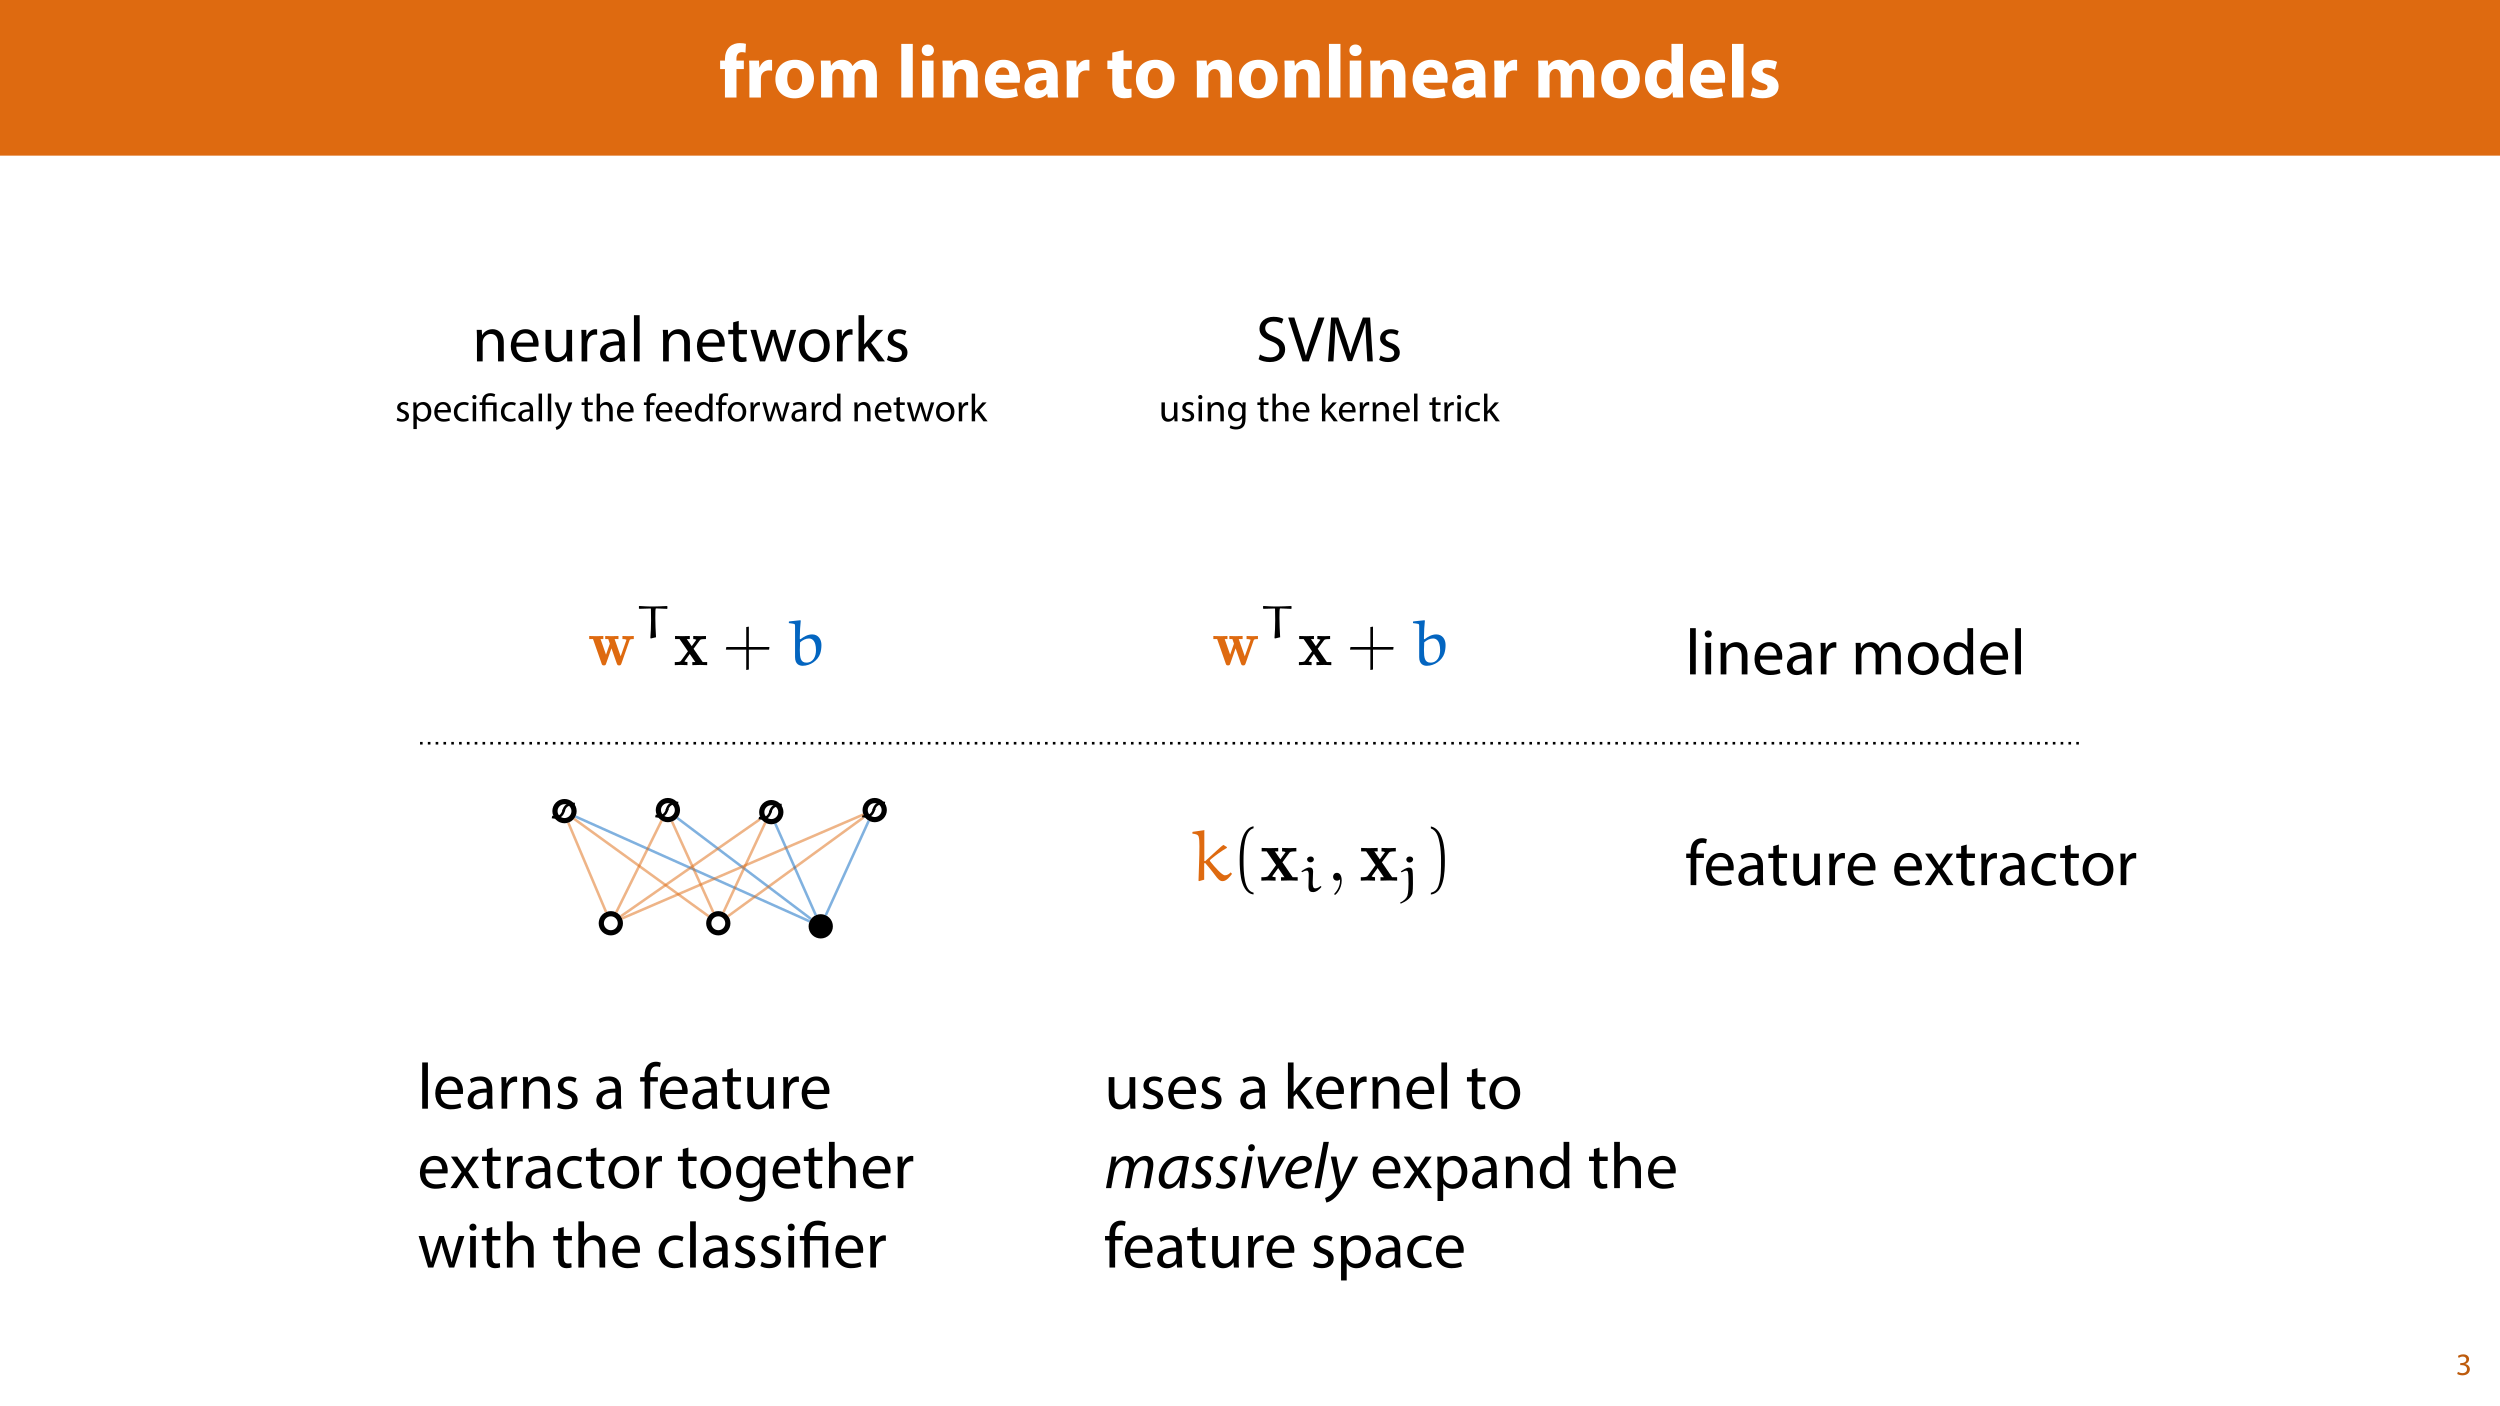 <?xml version="1.0" encoding="UTF-8"?>
<svg xmlns="http://www.w3.org/2000/svg" xmlns:xlink="http://www.w3.org/1999/xlink" width="1920pt" height="1080pt" viewBox="0 0 1920 1080" version="1.1">
<defs>
<g>
<symbol overflow="visible" id="glyph0-0">
<path style="stroke:none;" d="M 0 0 L 29 0 L 29 -40.594 L 0 -40.594 Z M 14.5 -22.906 L 4.641 -37.703 L 24.359 -37.703 Z M 16.234 -20.297 L 26.094 -35.094 L 26.094 -5.516 Z M 4.641 -2.906 L 14.5 -17.688 L 24.359 -2.906 Z M 2.906 -35.094 L 12.766 -20.297 L 2.906 -5.516 Z M 2.906 -35.094 "/>
</symbol>
<symbol overflow="visible" id="glyph0-1">
<path style="stroke:none;" d="M 13.391 0 L 13.391 -21.859 L 19.031 -21.859 L 19.031 -28.359 L 13.344 -28.359 L 13.344 -29.812 C 13.344 -32.594 14.562 -34.859 17.453 -34.859 C 18.625 -34.859 19.547 -34.688 20.297 -34.453 L 20.641 -41.234 C 19.438 -41.594 17.922 -41.812 15.953 -41.812 C 13.391 -41.812 10.328 -41.062 8.125 -38.969 C 5.562 -36.656 4.531 -32.891 4.531 -29.469 L 4.531 -28.359 L 0.812 -28.359 L 0.812 -21.859 L 4.531 -21.859 L 4.531 0 Z M 13.391 0 "/>
</symbol>
<symbol overflow="visible" id="glyph0-2">
<path style="stroke:none;" d="M 3.531 0 L 12.359 0 L 12.359 -14.391 C 12.359 -15.078 12.406 -15.781 12.531 -16.359 C 13.109 -19.078 15.312 -20.828 18.562 -20.828 C 19.547 -20.828 20.297 -20.703 20.938 -20.594 L 20.938 -28.891 C 20.297 -29 19.891 -29 19.078 -29 C 16.359 -29 12.875 -27.266 11.422 -23.141 L 11.188 -23.141 L 10.906 -28.359 L 3.312 -28.359 C 3.422 -25.922 3.531 -23.203 3.531 -19.031 Z M 3.531 0 "/>
</symbol>
<symbol overflow="visible" id="glyph0-3">
<path style="stroke:none;" d="M 17.047 -29 C 7.953 -29 1.906 -23.141 1.906 -13.984 C 1.906 -4.812 8.297 0.641 16.594 0.641 C 24.188 0.641 31.547 -4.125 31.547 -14.5 C 31.547 -23.031 25.75 -29 17.047 -29 Z M 16.812 -22.734 C 20.828 -22.734 22.453 -18.438 22.453 -14.203 C 22.453 -9.109 20.234 -5.688 16.812 -5.688 C 13.047 -5.688 11.016 -9.344 11.016 -14.203 C 11.016 -18.391 12.594 -22.734 16.812 -22.734 Z M 16.812 -22.734 "/>
</symbol>
<symbol overflow="visible" id="glyph0-4">
<path style="stroke:none;" d="M 3.531 0 L 12.125 0 L 12.125 -16.531 C 12.125 -17.219 12.188 -18.031 12.469 -18.734 C 12.984 -20.188 14.328 -21.922 16.594 -21.922 C 19.375 -21.922 20.641 -19.484 20.641 -15.891 L 20.641 0 L 29.234 0 L 29.234 -16.594 C 29.234 -17.281 29.344 -18.219 29.578 -18.844 C 30.156 -20.531 31.609 -21.922 33.641 -21.922 C 36.484 -21.922 37.812 -19.547 37.812 -15.422 L 37.812 0 L 46.406 0 L 46.406 -16.703 C 46.406 -25.172 42.281 -29 36.828 -29 C 34.734 -29 33 -28.531 31.438 -27.609 C 30.109 -26.797 28.828 -25.641 27.781 -24.188 L 27.672 -24.188 C 26.453 -27.141 23.547 -29 19.891 -29 C 15.016 -29 12.531 -26.328 11.312 -24.531 L 11.141 -24.531 L 10.734 -28.359 L 3.312 -28.359 C 3.422 -25.875 3.531 -22.859 3.531 -19.312 Z M 3.531 0 "/>
</symbol>
<symbol overflow="visible" id="glyph0-5">
<path style="stroke:none;" d=""/>
</symbol>
<symbol overflow="visible" id="glyph0-6">
<path style="stroke:none;" d="M 3.531 0 L 12.359 0 L 12.359 -41.188 L 3.531 -41.188 Z M 3.531 0 "/>
</symbol>
<symbol overflow="visible" id="glyph0-7">
<path style="stroke:none;" d="M 12.359 0 L 12.359 -28.359 L 3.531 -28.359 L 3.531 0 Z M 7.953 -40.719 C 5.109 -40.719 3.25 -38.797 3.312 -36.25 C 3.25 -33.812 5.109 -31.844 7.891 -31.844 C 10.781 -31.844 12.641 -33.812 12.641 -36.25 C 12.594 -38.797 10.781 -40.719 7.953 -40.719 Z M 7.953 -40.719 "/>
</symbol>
<symbol overflow="visible" id="glyph0-8">
<path style="stroke:none;" d="M 3.531 0 L 12.359 0 L 12.359 -16.359 C 12.359 -17.172 12.469 -18.031 12.703 -18.562 C 13.281 -20.188 14.734 -21.859 17.172 -21.859 C 20.359 -21.859 21.641 -19.375 21.641 -15.719 L 21.641 0 L 30.453 0 L 30.453 -16.812 C 30.453 -25.172 26.094 -29 20.297 -29 C 15.609 -29 12.703 -26.281 11.547 -24.469 L 11.375 -24.469 L 10.969 -28.359 L 3.312 -28.359 C 3.422 -25.875 3.531 -22.859 3.531 -19.312 Z M 3.531 0 "/>
</symbol>
<symbol overflow="visible" id="glyph0-9">
<path style="stroke:none;" d="M 28.594 -11.375 C 28.703 -12 28.891 -13.344 28.891 -14.844 C 28.891 -21.859 25.406 -29 16.234 -29 C 6.375 -29 1.906 -21.047 1.906 -13.859 C 1.906 -4.984 7.422 0.578 17.047 0.578 C 20.875 0.578 24.422 0 27.312 -1.156 L 26.156 -7.141 C 23.781 -6.375 21.344 -5.969 18.328 -5.969 C 14.203 -5.969 10.609 -7.719 10.328 -11.375 Z M 10.266 -17.406 C 10.5 -19.781 12 -23.141 15.719 -23.141 C 19.781 -23.141 20.703 -19.547 20.703 -17.406 Z M 10.266 -17.406 "/>
</symbol>
<symbol overflow="visible" id="glyph0-10">
<path style="stroke:none;" d="M 27.609 0 C 27.312 -1.562 27.203 -4.172 27.203 -6.906 L 27.203 -16.766 C 27.203 -23.438 24.188 -29 14.734 -29 C 9.562 -29 5.688 -27.609 3.719 -26.5 L 5.344 -20.828 C 7.188 -21.984 10.266 -22.969 13.172 -22.969 C 17.516 -22.969 18.328 -20.828 18.328 -19.312 L 18.328 -18.906 C 8.297 -18.969 1.688 -15.422 1.688 -8.062 C 1.688 -3.531 5.109 0.641 10.844 0.641 C 14.203 0.641 17.109 -0.578 18.969 -2.844 L 19.141 -2.844 L 19.656 0 Z M 18.625 -10.328 C 18.625 -9.797 18.562 -9.281 18.438 -8.812 C 17.859 -7.016 16.062 -5.562 13.859 -5.562 C 11.891 -5.562 10.375 -6.672 10.375 -8.938 C 10.375 -12.359 13.984 -13.453 18.625 -13.391 Z M 18.625 -10.328 "/>
</symbol>
<symbol overflow="visible" id="glyph0-11">
<path style="stroke:none;" d="M 4.75 -34.516 L 4.75 -28.359 L 0.984 -28.359 L 0.984 -21.859 L 4.75 -21.859 L 4.75 -10.266 C 4.75 -6.266 5.562 -3.531 7.188 -1.859 C 8.578 -0.406 10.969 0.578 13.797 0.578 C 16.297 0.578 18.391 0.297 19.547 -0.172 L 19.484 -6.844 C 18.844 -6.734 17.984 -6.609 16.875 -6.609 C 14.203 -6.609 13.391 -8.172 13.391 -11.594 L 13.391 -21.859 L 19.719 -21.859 L 19.719 -28.359 L 13.391 -28.359 L 13.391 -36.484 Z M 4.75 -34.516 "/>
</symbol>
<symbol overflow="visible" id="glyph0-12">
<path style="stroke:none;" d="M 22.219 -41.188 L 22.219 -25.812 L 22.094 -25.812 C 20.828 -27.781 18.094 -29 14.609 -29 C 7.828 -29 1.859 -23.484 1.906 -13.922 C 1.906 -5.109 7.312 0.641 14.031 0.641 C 17.688 0.641 21.109 -0.984 22.906 -4.172 L 23.031 -4.172 L 23.438 0 L 31.266 0 C 31.141 -1.906 31.031 -5.281 31.031 -8.469 L 31.031 -41.188 Z M 22.219 -12.641 C 22.219 -11.891 22.156 -11.25 21.984 -10.609 C 21.453 -8.125 19.438 -6.375 16.875 -6.375 C 13.219 -6.375 10.844 -9.391 10.844 -14.203 C 10.844 -18.672 12.938 -22.266 16.938 -22.266 C 19.656 -22.266 21.578 -20.297 22.094 -17.922 C 22.156 -17.453 22.219 -16.812 22.219 -16.359 Z M 22.219 -12.641 "/>
</symbol>
<symbol overflow="visible" id="glyph0-13">
<path style="stroke:none;" d="M 1.906 -1.391 C 4.062 -0.234 7.359 0.578 11.078 0.578 C 19.203 0.578 23.375 -3.312 23.375 -8.578 C 23.312 -12.766 21.047 -15.484 15.656 -17.344 C 12.188 -18.562 11.078 -19.25 11.078 -20.594 C 11.078 -22.047 12.297 -22.906 14.438 -22.906 C 16.875 -22.906 19.312 -21.984 20.594 -21.281 L 22.156 -27.375 C 20.422 -28.25 17.453 -29 14.156 -29 C 7.141 -29 2.609 -25 2.609 -19.719 C 2.547 -16.359 4.812 -13.172 10.672 -11.188 C 13.984 -10.094 14.844 -9.391 14.844 -7.953 C 14.844 -6.5 13.75 -5.562 11.078 -5.562 C 8.469 -5.562 5.109 -6.734 3.484 -7.719 Z M 1.906 -1.391 "/>
</symbol>
<symbol overflow="visible" id="glyph1-0">
<path style="stroke:none;" d="M 0 0 L 25 0 L 25 -35 L 0 -35 Z M 12.5 -19.75 L 4 -32.5 L 21 -32.5 Z M 14 -17.5 L 22.5 -30.25 L 22.5 -4.75 Z M 4 -2.5 L 12.5 -15.25 L 21 -2.5 Z M 2.5 -30.25 L 11 -17.5 L 2.5 -4.75 Z M 2.5 -30.25 "/>
</symbol>
<symbol overflow="visible" id="glyph1-1">
<path style="stroke:none;" d="M 3.656 0 L 8.047 0 L 8.047 -14.547 C 8.047 -15.297 8.156 -16.047 8.344 -16.594 C 9.094 -19.047 11.344 -21.094 14.25 -21.094 C 18.406 -21.094 19.844 -17.844 19.844 -13.953 L 19.844 0 L 24.25 0 L 24.25 -14.453 C 24.25 -22.75 19.047 -24.75 15.703 -24.75 C 11.703 -24.75 8.906 -22.5 7.703 -20.203 L 7.594 -20.203 L 7.344 -24.203 L 3.453 -24.203 C 3.594 -22.203 3.656 -20.156 3.656 -17.656 Z M 3.656 0 "/>
</symbol>
<symbol overflow="visible" id="glyph1-2">
<path style="stroke:none;" d="M 23.094 -11.297 C 23.156 -11.75 23.25 -12.453 23.25 -13.344 C 23.25 -17.797 21.156 -24.75 13.25 -24.75 C 6.203 -24.75 1.906 -19 1.906 -11.703 C 1.906 -4.406 6.344 0.5 13.797 0.5 C 17.656 0.5 20.297 -0.297 21.844 -1 L 21.094 -4.156 C 19.453 -3.453 17.547 -2.906 14.406 -2.906 C 10 -2.906 6.203 -5.344 6.094 -11.297 Z M 6.156 -14.453 C 6.5 -17.5 8.453 -21.594 12.906 -21.594 C 17.844 -21.594 19.047 -17.25 19 -14.453 Z M 6.156 -14.453 "/>
</symbol>
<symbol overflow="visible" id="glyph1-3">
<path style="stroke:none;" d="M 23.906 -24.203 L 19.5 -24.203 L 19.5 -9.344 C 19.5 -8.547 19.344 -7.75 19.094 -7.094 C 18.297 -5.156 16.25 -3.094 13.297 -3.094 C 9.297 -3.094 7.906 -6.203 7.906 -10.797 L 7.906 -24.203 L 3.5 -24.203 L 3.5 -10.047 C 3.5 -1.547 8.047 0.547 11.844 0.547 C 16.156 0.547 18.703 -2 19.844 -3.953 L 19.953 -3.953 L 20.203 0 L 24.094 0 C 23.953 -1.906 23.906 -4.094 23.906 -6.594 Z M 23.906 -24.203 "/>
</symbol>
<symbol overflow="visible" id="glyph1-4">
<path style="stroke:none;" d="M 3.656 0 L 8 0 L 8 -12.906 C 8 -13.656 8.094 -14.344 8.203 -14.953 C 8.797 -18.25 11 -20.594 14.094 -20.594 C 14.703 -20.594 15.156 -20.547 15.594 -20.453 L 15.594 -24.594 C 15.203 -24.703 14.844 -24.75 14.344 -24.75 C 11.406 -24.75 8.75 -22.703 7.656 -19.453 L 7.453 -19.453 L 7.297 -24.203 L 3.453 -24.203 C 3.594 -21.953 3.656 -19.5 3.656 -16.656 Z M 3.656 0 "/>
</symbol>
<symbol overflow="visible" id="glyph1-5">
<path style="stroke:none;" d="M 21.047 0 C 20.75 -1.656 20.656 -3.703 20.656 -5.797 L 20.656 -14.844 C 20.656 -19.703 18.844 -24.75 11.453 -24.75 C 8.406 -24.75 5.5 -23.906 3.5 -22.594 L 4.5 -19.703 C 6.203 -20.797 8.547 -21.5 10.797 -21.5 C 15.75 -21.5 16.297 -17.906 16.297 -15.906 L 16.297 -15.406 C 6.953 -15.453 1.75 -12.25 1.75 -6.406 C 1.75 -2.906 4.25 0.547 9.156 0.547 C 12.594 0.547 15.203 -1.156 16.547 -3.047 L 16.703 -3.047 L 17.047 0 Z M 16.406 -8.156 C 16.406 -7.703 16.297 -7.203 16.156 -6.75 C 15.453 -4.703 13.453 -2.703 10.297 -2.703 C 8.047 -2.703 6.156 -4.047 6.156 -6.906 C 6.156 -11.594 11.594 -12.453 16.406 -12.344 Z M 16.406 -8.156 "/>
</symbol>
<symbol overflow="visible" id="glyph1-6">
<path style="stroke:none;" d="M 3.656 0 L 8.047 0 L 8.047 -35.5 L 3.656 -35.5 Z M 3.656 0 "/>
</symbol>
<symbol overflow="visible" id="glyph1-7">
<path style="stroke:none;" d=""/>
</symbol>
<symbol overflow="visible" id="glyph1-8">
<path style="stroke:none;" d="M 4.656 -30 L 4.656 -24.203 L 0.906 -24.203 L 0.906 -20.844 L 4.656 -20.844 L 4.656 -7.656 C 4.656 -4.797 5.094 -2.656 6.344 -1.344 C 7.406 -0.156 9.047 0.5 11.094 0.5 C 12.797 0.5 14.156 0.25 15 -0.094 L 14.797 -3.406 C 14.25 -3.25 13.406 -3.094 12.25 -3.094 C 9.797 -3.094 8.953 -4.797 8.953 -7.797 L 8.953 -20.844 L 15.25 -20.844 L 15.25 -24.203 L 8.953 -24.203 L 8.953 -31.156 Z M 4.656 -30 "/>
</symbol>
<symbol overflow="visible" id="glyph1-9">
<path style="stroke:none;" d="M 0.906 -24.203 L 8.203 0 L 12.203 0 L 16.094 -11.5 C 16.953 -14.094 17.703 -16.594 18.297 -19.5 L 18.406 -19.5 C 19 -16.656 19.703 -14.25 20.547 -11.547 L 24.25 0 L 28.25 0 L 36.047 -24.203 L 31.703 -24.203 L 28.25 -12.047 C 27.453 -9.203 26.797 -6.656 26.406 -4.203 L 26.25 -4.203 C 25.703 -6.656 25 -9.203 24.094 -12.094 L 20.344 -24.203 L 16.656 -24.203 L 12.703 -11.844 C 11.906 -9.25 11.094 -6.656 10.547 -4.203 L 10.406 -4.203 C 9.953 -6.703 9.297 -9.203 8.594 -11.906 L 5.406 -24.203 Z M 0.906 -24.203 "/>
</symbol>
<symbol overflow="visible" id="glyph1-10">
<path style="stroke:none;" d="M 13.906 -24.75 C 7.203 -24.75 1.906 -20 1.906 -11.906 C 1.906 -4.25 6.953 0.547 13.5 0.547 C 19.344 0.547 25.547 -3.344 25.547 -12.297 C 25.547 -19.703 20.844 -24.75 13.906 -24.75 Z M 13.797 -21.453 C 19 -21.453 21.047 -16.25 21.047 -12.156 C 21.047 -6.703 17.906 -2.75 13.703 -2.75 C 9.406 -2.75 6.344 -6.75 6.344 -12.047 C 6.344 -16.656 8.594 -21.453 13.797 -21.453 Z M 13.797 -21.453 "/>
</symbol>
<symbol overflow="visible" id="glyph1-11">
<path style="stroke:none;" d="M 8 -35.5 L 3.656 -35.5 L 3.656 0 L 8 0 L 8 -9.094 L 10.25 -11.594 L 18.594 0 L 23.953 0 L 13.297 -14.25 L 22.656 -24.203 L 17.344 -24.203 L 10.25 -15.844 C 9.547 -15 8.703 -13.953 8.094 -13.094 L 8 -13.094 Z M 8 -35.5 "/>
</symbol>
<symbol overflow="visible" id="glyph1-12">
<path style="stroke:none;" d="M 1.953 -1.156 C 3.656 -0.156 6.094 0.5 8.75 0.5 C 14.5 0.5 17.797 -2.5 17.797 -6.75 C 17.797 -10.344 15.656 -12.453 11.453 -14.047 C 8.297 -15.25 6.844 -16.156 6.844 -18.156 C 6.844 -19.953 8.297 -21.453 10.906 -21.453 C 13.156 -21.453 14.906 -20.656 15.844 -20.047 L 16.953 -23.25 C 15.594 -24.047 13.453 -24.75 11 -24.75 C 5.797 -24.75 2.656 -21.547 2.656 -17.656 C 2.656 -14.75 4.703 -12.344 9.047 -10.797 C 12.297 -9.594 13.547 -8.453 13.547 -6.344 C 13.547 -4.344 12.047 -2.75 8.844 -2.75 C 6.656 -2.75 4.344 -3.656 3.047 -4.5 Z M 1.953 -1.156 "/>
</symbol>
<symbol overflow="visible" id="glyph1-13">
<path style="stroke:none;" d="M 2.094 -1.656 C 3.906 -0.453 7.453 0.5 10.703 0.5 C 18.656 0.5 22.5 -4 22.5 -9.203 C 22.5 -14.156 19.594 -16.906 13.906 -19.094 C 9.25 -20.906 7.203 -22.453 7.203 -25.594 C 7.203 -27.906 8.953 -30.656 13.547 -30.656 C 16.594 -30.656 18.844 -29.656 19.953 -29.047 L 21.156 -32.594 C 19.656 -33.453 17.156 -34.25 13.703 -34.25 C 7.156 -34.25 2.797 -30.344 2.797 -25.094 C 2.797 -20.344 6.203 -17.5 11.703 -15.547 C 16.25 -13.797 18.047 -12 18.047 -8.844 C 18.047 -5.453 15.453 -3.094 11 -3.094 C 8 -3.094 5.156 -4.094 3.203 -5.297 Z M 2.094 -1.656 "/>
</symbol>
<symbol overflow="visible" id="glyph1-14">
<path style="stroke:none;" d="M 16 0 L 28.047 -33.703 L 23.406 -33.703 L 17.703 -17.047 C 16.203 -12.656 14.797 -8.406 13.844 -4.5 L 13.75 -4.5 C 12.844 -8.453 11.594 -12.547 10.156 -17.094 L 4.906 -33.703 L 0.203 -33.703 L 11.203 0 Z M 16 0 "/>
</symbol>
<symbol overflow="visible" id="glyph1-15">
<path style="stroke:none;" d="M 33.047 0 L 37.297 0 L 35.203 -33.703 L 29.656 -33.703 L 23.656 -17.406 C 22.156 -13.156 20.953 -9.453 20.094 -6.047 L 19.953 -6.047 C 19.094 -9.547 17.953 -13.25 16.547 -17.406 L 10.797 -33.703 L 5.25 -33.703 L 2.906 0 L 7.047 0 L 7.953 -14.453 C 8.25 -19.5 8.5 -25.156 8.594 -29.344 L 8.703 -29.344 C 9.656 -25.344 11 -21 12.594 -16.25 L 18.047 -0.203 L 21.344 -0.203 L 27.297 -16.547 C 29 -21.203 30.406 -25.406 31.547 -29.344 L 31.703 -29.344 C 31.656 -25.156 31.953 -19.5 32.203 -14.797 Z M 33.047 0 "/>
</symbol>
<symbol overflow="visible" id="glyph1-16">
<path style="stroke:none;" d="M 8.047 0 L 8.047 -24.203 L 3.656 -24.203 L 3.656 0 Z M 5.844 -33.75 C 4.25 -33.75 3.094 -32.547 3.094 -31 C 3.094 -29.5 4.203 -28.297 5.75 -28.297 C 7.5 -28.297 8.594 -29.5 8.547 -31 C 8.547 -32.547 7.5 -33.75 5.844 -33.75 Z M 5.844 -33.75 "/>
</symbol>
<symbol overflow="visible" id="glyph1-17">
<path style="stroke:none;" d="M 3.656 0 L 7.953 0 L 7.953 -14.594 C 7.953 -15.344 8.047 -16.094 8.297 -16.75 C 9 -18.953 11 -21.156 13.75 -21.156 C 17.094 -21.156 18.797 -18.344 18.797 -14.5 L 18.797 0 L 23.094 0 L 23.094 -14.953 C 23.094 -15.75 23.25 -16.547 23.453 -17.156 C 24.203 -19.297 26.156 -21.156 28.656 -21.156 C 32.203 -21.156 33.906 -18.344 33.906 -13.703 L 33.906 0 L 38.203 0 L 38.203 -14.25 C 38.203 -22.656 33.453 -24.75 30.25 -24.75 C 27.953 -24.75 26.344 -24.156 24.906 -23.047 C 23.906 -22.297 22.953 -21.25 22.203 -19.906 L 22.094 -19.906 C 21.047 -22.75 18.547 -24.75 15.25 -24.75 C 11.25 -24.75 9 -22.594 7.656 -20.297 L 7.5 -20.297 L 7.297 -24.203 L 3.453 -24.203 C 3.594 -22.203 3.656 -20.156 3.656 -17.656 Z M 3.656 0 "/>
</symbol>
<symbol overflow="visible" id="glyph1-18">
<path style="stroke:none;" d="M 20.156 -35.5 L 20.156 -21.047 L 20.047 -21.047 C 18.953 -23 16.453 -24.75 12.75 -24.75 C 6.844 -24.75 1.844 -19.797 1.906 -11.75 C 1.906 -4.406 6.406 0.547 12.25 0.547 C 16.203 0.547 19.156 -1.5 20.5 -4.203 L 20.594 -4.203 L 20.797 0 L 24.75 0 C 24.594 -1.656 24.547 -4.094 24.547 -6.25 L 24.547 -35.5 Z M 20.156 -10.156 C 20.156 -9.453 20.094 -8.844 19.953 -8.25 C 19.156 -4.953 16.453 -3 13.5 -3 C 8.75 -3 6.344 -7.047 6.344 -11.953 C 6.344 -17.297 9.047 -21.297 13.594 -21.297 C 16.906 -21.297 19.297 -19 19.953 -16.203 C 20.094 -15.656 20.156 -14.906 20.156 -14.344 Z M 20.156 -10.156 "/>
</symbol>
<symbol overflow="visible" id="glyph1-19">
<path style="stroke:none;" d="M 8.453 0 L 8.453 -20.844 L 14.297 -20.844 L 14.297 -24.203 L 8.453 -24.203 L 8.453 -25.5 C 8.453 -29.203 9.406 -32.5 13.156 -32.5 C 14.406 -32.5 15.297 -32.25 15.953 -31.953 L 16.547 -35.344 C 15.703 -35.703 14.344 -36.047 12.797 -36.047 C 10.75 -36.047 8.547 -35.406 6.906 -33.797 C 4.844 -31.844 4.094 -28.75 4.094 -25.344 L 4.094 -24.203 L 0.703 -24.203 L 0.703 -20.844 L 4.094 -20.844 L 4.094 0 Z M 8.453 0 "/>
</symbol>
<symbol overflow="visible" id="glyph1-20">
<path style="stroke:none;" d="M 0.797 -24.203 L 9 -12.344 L 0.406 0 L 5.25 0 L 8.75 -5.453 C 9.656 -6.906 10.5 -8.203 11.297 -9.656 L 11.406 -9.656 C 12.25 -8.203 13.047 -6.844 14 -5.453 L 17.547 0 L 22.547 0 L 14.047 -12.5 L 22.297 -24.203 L 17.547 -24.203 L 14.156 -19.047 C 13.344 -17.75 12.547 -16.5 11.75 -15.047 L 11.594 -15.047 C 10.797 -16.406 10.047 -17.656 9.156 -19 L 5.703 -24.203 Z M 0.797 -24.203 "/>
</symbol>
<symbol overflow="visible" id="glyph1-21">
<path style="stroke:none;" d="M 20.156 -4.203 C 18.906 -3.656 17.25 -3 14.75 -3 C 9.953 -3 6.344 -6.453 6.344 -12.047 C 6.344 -17.094 9.344 -21.203 14.906 -21.203 C 17.297 -21.203 18.953 -20.656 20 -20.047 L 21 -23.453 C 19.797 -24.047 17.5 -24.703 14.906 -24.703 C 7 -24.703 1.906 -19.297 1.906 -11.844 C 1.906 -4.453 6.656 0.5 13.953 0.5 C 17.203 0.5 19.75 -0.297 20.906 -0.906 Z M 20.156 -4.203 "/>
</symbol>
<symbol overflow="visible" id="glyph1-22">
<path style="stroke:none;" d="M 20.656 -24.203 L 20.453 -20.547 L 20.344 -20.547 C 19.297 -22.547 17 -24.75 12.797 -24.75 C 7.25 -24.75 1.906 -20.094 1.906 -11.906 C 1.906 -5.203 6.203 -0.094 12.203 -0.094 C 15.953 -0.094 18.547 -1.906 19.906 -4.156 L 20 -4.156 L 20 -1.453 C 20 4.656 16.703 7 12.203 7 C 9.203 7 6.703 6.094 5.094 5.094 L 4 8.453 C 5.953 9.75 9.156 10.453 12.047 10.453 C 15.094 10.453 18.5 9.75 20.844 7.547 C 23.203 5.453 24.297 2.047 24.297 -3.5 L 24.297 -17.547 C 24.297 -20.5 24.406 -22.453 24.5 -24.203 Z M 19.953 -10.297 C 19.953 -9.547 19.844 -8.703 19.594 -7.953 C 18.656 -5.156 16.203 -3.453 13.5 -3.453 C 8.75 -3.453 6.344 -7.406 6.344 -12.156 C 6.344 -17.75 9.344 -21.297 13.547 -21.297 C 16.75 -21.297 18.906 -19.203 19.703 -16.656 C 19.906 -16.047 19.953 -15.406 19.953 -14.656 Z M 19.953 -10.297 "/>
</symbol>
<symbol overflow="visible" id="glyph1-23">
<path style="stroke:none;" d="M 3.656 0 L 8.047 0 L 8.047 -14.594 C 8.047 -15.453 8.094 -16.094 8.344 -16.703 C 9.156 -19.094 11.406 -21.094 14.25 -21.094 C 18.406 -21.094 19.844 -17.797 19.844 -13.906 L 19.844 0 L 24.25 0 L 24.25 -14.406 C 24.25 -22.75 19.047 -24.75 15.797 -24.75 C 14.156 -24.75 12.594 -24.25 11.297 -23.5 C 9.953 -22.75 8.844 -21.656 8.156 -20.406 L 8.047 -20.406 L 8.047 -35.5 L 3.656 -35.5 Z M 3.656 0 "/>
</symbol>
<symbol overflow="visible" id="glyph1-24">
<path style="stroke:none;" d="M 3.656 9.906 L 8 9.906 L 8 -3.25 L 8.094 -3.25 C 9.547 -0.844 12.344 0.547 15.547 0.547 C 21.25 0.547 26.547 -3.75 26.547 -12.453 C 26.547 -19.797 22.156 -24.75 16.297 -24.75 C 12.344 -24.75 9.5 -23 7.703 -20.047 L 7.594 -20.047 L 7.406 -24.203 L 3.453 -24.203 C 3.547 -21.906 3.656 -19.406 3.656 -16.297 Z M 8 -14 C 8 -14.594 8.156 -15.25 8.297 -15.797 C 9.156 -19.094 11.953 -21.25 14.953 -21.25 C 19.594 -21.25 22.156 -17.094 22.156 -12.25 C 22.156 -6.703 19.453 -2.906 14.797 -2.906 C 11.656 -2.906 9 -5 8.203 -8.047 C 8.094 -8.594 8 -9.203 8 -9.844 Z M 8 -14 "/>
</symbol>
<symbol overflow="visible" id="glyph2-0">
<path style="stroke:none;" d="M 0 0 L 15 0 L 15 -21 L 0 -21 Z M 7.5 -11.844 L 2.406 -19.5 L 12.594 -19.5 Z M 8.406 -10.5 L 13.5 -18.156 L 13.5 -2.844 Z M 2.406 -1.5 L 7.5 -9.156 L 12.594 -1.5 Z M 1.5 -18.156 L 6.594 -10.5 L 1.5 -2.844 Z M 1.5 -18.156 "/>
</symbol>
<symbol overflow="visible" id="glyph2-1">
<path style="stroke:none;" d="M 1.172 -0.688 C 2.188 -0.094 3.656 0.297 5.25 0.297 C 8.703 0.297 10.688 -1.5 10.688 -4.047 C 10.688 -6.203 9.391 -7.469 6.875 -8.438 C 4.984 -9.156 4.109 -9.688 4.109 -10.891 C 4.109 -11.969 4.984 -12.875 6.547 -12.875 C 7.891 -12.875 8.938 -12.391 9.516 -12.031 L 10.172 -13.953 C 9.359 -14.438 8.062 -14.844 6.594 -14.844 C 3.484 -14.844 1.594 -12.938 1.594 -10.594 C 1.594 -8.844 2.812 -7.406 5.438 -6.484 C 7.375 -5.766 8.125 -5.062 8.125 -3.812 C 8.125 -2.609 7.234 -1.656 5.312 -1.656 C 3.984 -1.656 2.609 -2.188 1.828 -2.703 Z M 1.172 -0.688 "/>
</symbol>
<symbol overflow="visible" id="glyph2-2">
<path style="stroke:none;" d="M 2.188 5.938 L 4.797 5.938 L 4.797 -1.953 L 4.859 -1.953 C 5.734 -0.516 7.406 0.328 9.328 0.328 C 12.75 0.328 15.938 -2.25 15.938 -7.469 C 15.938 -11.875 13.297 -14.844 9.781 -14.844 C 7.406 -14.844 5.703 -13.797 4.625 -12.031 L 4.562 -12.031 L 4.438 -14.516 L 2.062 -14.516 C 2.125 -13.141 2.188 -11.641 2.188 -9.781 Z M 4.797 -8.406 C 4.797 -8.766 4.891 -9.156 4.984 -9.484 C 5.484 -11.453 7.172 -12.75 8.969 -12.75 C 11.766 -12.75 13.297 -10.266 13.297 -7.344 C 13.297 -4.016 11.672 -1.734 8.875 -1.734 C 6.984 -1.734 5.406 -3 4.922 -4.828 C 4.859 -5.156 4.797 -5.516 4.797 -5.906 Z M 4.797 -8.406 "/>
</symbol>
<symbol overflow="visible" id="glyph2-3">
<path style="stroke:none;" d="M 13.859 -6.781 C 13.891 -7.047 13.953 -7.469 13.953 -8.016 C 13.953 -10.688 12.688 -14.844 7.953 -14.844 C 3.719 -14.844 1.141 -11.406 1.141 -7.016 C 1.141 -2.641 3.812 0.297 8.281 0.297 C 10.594 0.297 12.188 -0.188 13.109 -0.594 L 12.656 -2.484 C 11.672 -2.062 10.531 -1.734 8.641 -1.734 C 6 -1.734 3.719 -3.203 3.656 -6.781 Z M 3.688 -8.672 C 3.906 -10.5 5.062 -12.953 7.734 -12.953 C 10.703 -12.953 11.438 -10.344 11.406 -8.672 Z M 3.688 -8.672 "/>
</symbol>
<symbol overflow="visible" id="glyph2-4">
<path style="stroke:none;" d="M 12.094 -2.516 C 11.344 -2.188 10.344 -1.797 8.844 -1.797 C 5.969 -1.797 3.812 -3.875 3.812 -7.234 C 3.812 -10.266 5.609 -12.719 8.938 -12.719 C 10.375 -12.719 11.375 -12.391 12 -12.031 L 12.594 -14.062 C 11.875 -14.438 10.5 -14.812 8.938 -14.812 C 4.203 -14.812 1.141 -11.578 1.141 -7.109 C 1.141 -2.672 3.984 0.297 8.375 0.297 C 10.312 0.297 11.844 -0.188 12.547 -0.547 Z M 12.094 -2.516 "/>
</symbol>
<symbol overflow="visible" id="glyph2-5">
<path style="stroke:none;" d="M 4.828 0 L 4.828 -14.516 L 2.188 -14.516 L 2.188 0 Z M 3.516 -20.25 C 2.547 -20.25 1.859 -19.531 1.859 -18.594 C 1.859 -17.703 2.516 -16.984 3.453 -16.984 C 4.5 -16.984 5.156 -17.703 5.125 -18.594 C 5.125 -19.531 4.5 -20.25 3.516 -20.25 Z M 3.516 -20.25 "/>
</symbol>
<symbol overflow="visible" id="glyph2-6">
<path style="stroke:none;" d="M 12.625 0 C 12.453 -0.984 12.391 -2.219 12.391 -3.484 L 12.391 -8.906 C 12.391 -11.812 11.312 -14.844 6.875 -14.844 C 5.047 -14.844 3.297 -14.344 2.094 -13.562 L 2.703 -11.812 C 3.719 -12.484 5.125 -12.906 6.484 -12.906 C 9.453 -12.906 9.781 -10.734 9.781 -9.547 L 9.781 -9.234 C 4.172 -9.266 1.047 -7.344 1.047 -3.844 C 1.047 -1.734 2.547 0.328 5.484 0.328 C 7.562 0.328 9.125 -0.688 9.938 -1.828 L 10.016 -1.828 L 10.234 0 Z M 9.844 -4.891 C 9.844 -4.625 9.781 -4.312 9.688 -4.047 C 9.266 -2.812 8.062 -1.625 6.188 -1.625 C 4.828 -1.625 3.688 -2.438 3.688 -4.141 C 3.688 -6.953 6.953 -7.469 9.844 -7.406 Z M 9.844 -4.891 "/>
</symbol>
<symbol overflow="visible" id="glyph2-7">
<path style="stroke:none;" d="M 2.188 0 L 4.828 0 L 4.828 -21.297 L 2.188 -21.297 Z M 2.188 0 "/>
</symbol>
<symbol overflow="visible" id="glyph2-8">
<path style="stroke:none;" d="M 0.266 -14.516 L 5.641 -1.141 C 5.766 -0.812 5.812 -0.594 5.812 -0.453 C 5.812 -0.297 5.734 -0.094 5.609 0.188 C 5.016 1.531 4.109 2.547 3.391 3.125 C 2.609 3.781 1.734 4.203 1.078 4.406 L 1.734 6.625 C 2.406 6.516 3.688 6.062 4.984 4.922 C 6.781 3.359 8.062 0.812 9.953 -4.172 L 13.922 -14.516 L 11.125 -14.516 L 8.25 -6 C 7.891 -4.953 7.594 -3.844 7.312 -2.969 L 7.266 -2.969 C 7.016 -3.844 6.656 -4.984 6.328 -5.938 L 3.156 -14.516 Z M 0.266 -14.516 "/>
</symbol>
<symbol overflow="visible" id="glyph2-9">
<path style="stroke:none;" d=""/>
</symbol>
<symbol overflow="visible" id="glyph2-10">
<path style="stroke:none;" d="M 2.797 -18 L 2.797 -14.516 L 0.547 -14.516 L 0.547 -12.516 L 2.797 -12.516 L 2.797 -4.594 C 2.797 -2.875 3.062 -1.594 3.812 -0.812 C 4.438 -0.094 5.438 0.297 6.656 0.297 C 7.688 0.297 8.484 0.156 9 -0.062 L 8.875 -2.047 C 8.547 -1.953 8.047 -1.859 7.344 -1.859 C 5.875 -1.859 5.375 -2.875 5.375 -4.688 L 5.375 -12.516 L 9.156 -12.516 L 9.156 -14.516 L 5.375 -14.516 L 5.375 -18.688 Z M 2.797 -18 "/>
</symbol>
<symbol overflow="visible" id="glyph2-11">
<path style="stroke:none;" d="M 2.188 0 L 4.828 0 L 4.828 -8.766 C 4.828 -9.266 4.859 -9.656 5.016 -10.016 C 5.484 -11.453 6.844 -12.656 8.547 -12.656 C 11.047 -12.656 11.906 -10.688 11.906 -8.344 L 11.906 0 L 14.547 0 L 14.547 -8.641 C 14.547 -13.656 11.438 -14.844 9.484 -14.844 C 8.484 -14.844 7.562 -14.547 6.781 -14.094 C 5.969 -13.656 5.312 -12.984 4.891 -12.234 L 4.828 -12.234 L 4.828 -21.297 L 2.188 -21.297 Z M 2.188 0 "/>
</symbol>
<symbol overflow="visible" id="glyph2-12">
<path style="stroke:none;" d="M 5.062 0 L 5.062 -12.516 L 8.578 -12.516 L 8.578 -14.516 L 5.062 -14.516 L 5.062 -15.297 C 5.062 -17.516 5.641 -19.5 7.891 -19.5 C 8.641 -19.5 9.188 -19.344 9.562 -19.172 L 9.938 -21.203 C 9.422 -21.422 8.609 -21.625 7.688 -21.625 C 6.453 -21.625 5.125 -21.234 4.141 -20.281 C 2.906 -19.109 2.453 -17.25 2.453 -15.203 L 2.453 -14.516 L 0.422 -14.516 L 0.422 -12.516 L 2.453 -12.516 L 2.453 0 Z M 5.062 0 "/>
</symbol>
<symbol overflow="visible" id="glyph2-13">
<path style="stroke:none;" d="M 12.094 -21.297 L 12.094 -12.625 L 12.031 -12.625 C 11.375 -13.797 9.875 -14.844 7.656 -14.844 C 4.109 -14.844 1.109 -11.875 1.141 -7.047 C 1.141 -2.641 3.844 0.328 7.344 0.328 C 9.719 0.328 11.484 -0.906 12.297 -2.516 L 12.359 -2.516 L 12.484 0 L 14.844 0 C 14.766 -0.984 14.734 -2.453 14.734 -3.75 L 14.734 -21.297 Z M 12.094 -6.094 C 12.094 -5.672 12.062 -5.312 11.969 -4.953 C 11.484 -2.969 9.875 -1.797 8.094 -1.797 C 5.25 -1.797 3.812 -4.234 3.812 -7.172 C 3.812 -10.375 5.438 -12.781 8.156 -12.781 C 10.141 -12.781 11.578 -11.406 11.969 -9.719 C 12.062 -9.391 12.094 -8.938 12.094 -8.609 Z M 12.094 -6.094 "/>
</symbol>
<symbol overflow="visible" id="glyph2-14">
<path style="stroke:none;" d="M 8.344 -14.844 C 4.312 -14.844 1.141 -12 1.141 -7.141 C 1.141 -2.547 4.172 0.328 8.094 0.328 C 11.609 0.328 15.328 -2.016 15.328 -7.375 C 15.328 -11.812 12.516 -14.844 8.344 -14.844 Z M 8.281 -12.875 C 11.406 -12.875 12.625 -9.75 12.625 -7.297 C 12.625 -4.016 10.734 -1.656 8.219 -1.656 C 5.641 -1.656 3.812 -4.047 3.812 -7.234 C 3.812 -9.984 5.156 -12.875 8.281 -12.875 Z M 8.281 -12.875 "/>
</symbol>
<symbol overflow="visible" id="glyph2-15">
<path style="stroke:none;" d="M 2.188 0 L 4.797 0 L 4.797 -7.734 C 4.797 -8.188 4.859 -8.609 4.922 -8.969 C 5.281 -10.953 6.594 -12.359 8.453 -12.359 C 8.812 -12.359 9.094 -12.328 9.359 -12.266 L 9.359 -14.766 C 9.125 -14.812 8.906 -14.844 8.609 -14.844 C 6.844 -14.844 5.25 -13.625 4.594 -11.672 L 4.469 -11.672 L 4.375 -14.516 L 2.062 -14.516 C 2.156 -13.172 2.188 -11.703 2.188 -9.984 Z M 2.188 0 "/>
</symbol>
<symbol overflow="visible" id="glyph2-16">
<path style="stroke:none;" d="M 0.547 -14.516 L 4.922 0 L 7.312 0 L 9.656 -6.906 C 10.172 -8.453 10.625 -9.953 10.984 -11.703 L 11.047 -11.703 C 11.406 -9.984 11.812 -8.547 12.328 -6.938 L 14.547 0 L 16.953 0 L 21.625 -14.516 L 19.016 -14.516 L 16.953 -7.234 C 16.469 -5.516 16.078 -3.984 15.844 -2.516 L 15.75 -2.516 C 15.422 -3.984 15 -5.516 14.453 -7.266 L 12.203 -14.516 L 9.984 -14.516 L 7.625 -7.109 C 7.141 -5.547 6.656 -3.984 6.328 -2.516 L 6.234 -2.516 C 5.969 -4.016 5.578 -5.516 5.156 -7.141 L 3.234 -14.516 Z M 0.547 -14.516 "/>
</symbol>
<symbol overflow="visible" id="glyph2-17">
<path style="stroke:none;" d="M 2.188 0 L 4.828 0 L 4.828 -8.734 C 4.828 -9.188 4.891 -9.625 5.016 -9.953 C 5.453 -11.438 6.812 -12.656 8.547 -12.656 C 11.047 -12.656 11.906 -10.703 11.906 -8.375 L 11.906 0 L 14.547 0 L 14.547 -8.672 C 14.547 -13.656 11.438 -14.844 9.422 -14.844 C 7.016 -14.844 5.344 -13.5 4.625 -12.125 L 4.562 -12.125 L 4.406 -14.516 L 2.062 -14.516 C 2.156 -13.312 2.188 -12.094 2.188 -10.594 Z M 2.188 0 "/>
</symbol>
<symbol overflow="visible" id="glyph2-18">
<path style="stroke:none;" d="M 4.797 -21.297 L 2.188 -21.297 L 2.188 0 L 4.797 0 L 4.797 -5.453 L 6.156 -6.953 L 11.156 0 L 14.375 0 L 7.984 -8.547 L 13.594 -14.516 L 10.406 -14.516 L 6.156 -9.516 C 5.734 -9 5.219 -8.375 4.859 -7.859 L 4.797 -7.859 Z M 4.797 -21.297 "/>
</symbol>
<symbol overflow="visible" id="glyph2-19">
<path style="stroke:none;" d="M 14.344 -14.516 L 11.703 -14.516 L 11.703 -5.609 C 11.703 -5.125 11.609 -4.656 11.453 -4.266 C 10.984 -3.094 9.75 -1.859 7.984 -1.859 C 5.578 -1.859 4.734 -3.719 4.734 -6.484 L 4.734 -14.516 L 2.094 -14.516 L 2.094 -6.031 C 2.094 -0.938 4.828 0.328 7.109 0.328 C 9.688 0.328 11.219 -1.203 11.906 -2.375 L 11.969 -2.375 L 12.125 0 L 14.453 0 C 14.375 -1.141 14.344 -2.453 14.344 -3.953 Z M 14.344 -14.516 "/>
</symbol>
<symbol overflow="visible" id="glyph2-20">
<path style="stroke:none;" d="M 12.391 -14.516 L 12.266 -12.328 L 12.203 -12.328 C 11.578 -13.531 10.203 -14.844 7.688 -14.844 C 4.344 -14.844 1.141 -12.062 1.141 -7.141 C 1.141 -3.125 3.719 -0.062 7.312 -0.062 C 9.562 -0.062 11.125 -1.141 11.938 -2.484 L 12 -2.484 L 12 -0.875 C 12 2.797 10.016 4.203 7.312 4.203 C 5.516 4.203 4.016 3.656 3.062 3.062 L 2.406 5.062 C 3.562 5.844 5.484 6.266 7.234 6.266 C 9.062 6.266 11.094 5.844 12.516 4.531 C 13.922 3.266 14.578 1.234 14.578 -2.094 L 14.578 -10.531 C 14.578 -12.297 14.641 -13.469 14.703 -14.516 Z M 11.969 -6.188 C 11.969 -5.734 11.906 -5.219 11.766 -4.766 C 11.188 -3.094 9.719 -2.062 8.094 -2.062 C 5.25 -2.062 3.812 -4.438 3.812 -7.297 C 3.812 -10.656 5.609 -12.781 8.125 -12.781 C 10.047 -12.781 11.344 -11.516 11.812 -9.984 C 11.938 -9.625 11.969 -9.234 11.969 -8.797 Z M 11.969 -6.188 "/>
</symbol>
<symbol overflow="visible" id="glyph3-0">
<path style="stroke:none;" d="M 0 0 L 15 0 L 15 -21 L 0 -21 Z M 7.5 -11.844 L 2.406 -19.5 L 12.594 -19.5 Z M 8.406 -10.5 L 13.5 -18.156 L 13.5 -2.844 Z M 2.406 -1.5 L 7.5 -9.156 L 12.594 -1.5 Z M 1.5 -18.156 L 6.594 -10.5 L 1.5 -2.844 Z M 1.5 -18.156 "/>
</symbol>
<symbol overflow="visible" id="glyph3-1">
<path style="stroke:none;" d="M 5.062 0 L 5.062 -12.516 L 10.891 -12.516 L 10.891 0 L 13.5 0 L 13.5 -14.516 L 5.062 -14.516 L 5.062 -15.234 C 5.062 -17.547 5.875 -19.5 8.672 -19.5 C 9.953 -19.5 11.094 -19.109 11.734 -18.656 L 12.484 -20.672 C 11.734 -21.203 10.141 -21.625 8.797 -21.625 C 4.703 -21.625 2.453 -19.141 2.453 -15.297 L 2.453 -14.516 L 0.422 -14.516 L 0.422 -12.516 L 2.453 -12.516 L 2.453 0 Z M 5.062 0 "/>
</symbol>
<symbol overflow="visible" id="glyph4-0">
<path style="stroke:none;" d="M 0 0 L 12 0 L 12 -16.797 L 0 -16.797 Z M 6 -9.484 L 1.922 -15.594 L 10.078 -15.594 Z M 6.719 -8.406 L 10.797 -14.516 L 10.797 -2.281 Z M 1.922 -1.203 L 6 -7.312 L 10.078 -1.203 Z M 1.203 -14.516 L 5.281 -8.406 L 1.203 -2.281 Z M 1.203 -14.516 "/>
</symbol>
<symbol overflow="visible" id="glyph4-1">
<path style="stroke:none;" d="M 1.016 -0.797 C 1.781 -0.281 3.312 0.266 5.062 0.266 C 8.812 0.266 10.75 -1.922 10.75 -4.422 C 10.75 -6.594 9.188 -8.047 7.266 -8.422 L 7.266 -8.469 C 9.188 -9.172 10.156 -10.531 10.156 -12.141 C 10.156 -14.047 8.766 -15.859 5.688 -15.859 C 4.016 -15.859 2.422 -15.266 1.609 -14.656 L 2.156 -13.125 C 2.828 -13.609 4.031 -14.156 5.281 -14.156 C 7.219 -14.156 8.016 -13.062 8.016 -11.812 C 8.016 -9.953 6.078 -9.172 4.531 -9.172 L 3.359 -9.172 L 3.359 -7.578 L 4.531 -7.578 C 6.578 -7.578 8.547 -6.641 8.562 -4.469 C 8.594 -3.172 7.75 -1.438 5.047 -1.438 C 3.578 -1.438 2.188 -2.047 1.578 -2.422 Z M 1.016 -0.797 "/>
</symbol>
<symbol overflow="visible" id="glyph5-0">
<path style="stroke:none;" d=""/>
</symbol>
<symbol overflow="visible" id="glyph5-1">
<path style="stroke:none;" d="M 31.984 -18.859 C 32.281 -19.672 32.375 -20.031 35.312 -20.031 L 35.312 -22.391 C 34.094 -22.297 32.641 -22.25 31.422 -22.25 C 29.953 -22.25 27.797 -22.344 26.578 -22.391 L 26.578 -20.031 C 27.484 -20.031 28.547 -20.031 29.656 -19.516 L 29.453 -18.766 L 25.219 -6.812 L 20.578 -20.031 L 23.547 -20.031 L 23.547 -22.391 C 22.047 -22.344 19.312 -22.25 17.906 -22.25 C 16.391 -22.25 14.875 -22.297 13.359 -22.391 L 13.359 -20.031 L 15.688 -20.031 C 16.547 -17.609 16.891 -16.594 16.891 -16.5 C 16.891 -16.438 16.75 -15.984 16.688 -15.891 L 13.969 -8.062 L 9.781 -20.031 L 11.906 -20.031 L 11.906 -22.391 C 10.484 -22.344 7.562 -22.25 6.406 -22.25 C 5 -22.25 2.516 -22.344 1.062 -22.391 L 1.062 -20.031 L 3.984 -20.031 L 10.594 -1.156 C 10.891 -0.297 11.094 0.203 12.312 0.203 C 13.562 0.203 13.766 -0.297 14.016 -1.062 L 18.156 -12.906 L 22.297 -1.109 C 22.703 0.094 23.25 0.203 24.062 0.203 C 24.859 0.203 25.375 0.047 25.781 -1.109 Z M 31.984 -18.859 "/>
</symbol>
<symbol overflow="visible" id="glyph5-2">
<path style="stroke:none;" d="M 15.328 -12.562 L 20.078 -19.016 C 20.578 -19.672 20.828 -20.031 24.859 -20.031 L 24.859 -22.391 C 23.25 -22.297 21.188 -22.25 20.281 -22.25 C 19.016 -22.25 16.5 -22.344 15.078 -22.391 L 15.078 -20.031 C 16.094 -20.031 16.641 -19.969 17.453 -19.469 L 13.922 -14.578 L 10.141 -20.031 L 12.453 -20.031 L 12.453 -22.391 C 11 -22.344 8.469 -22.25 6.5 -22.25 C 4.594 -22.25 2.922 -22.297 1.109 -22.391 L 1.109 -20.031 L 4.547 -20.031 L 11 -10.641 L 5.656 -3.328 C 4.938 -2.375 3.281 -2.375 0.906 -2.375 L 0.906 0 C 2.422 -0.094 4.891 -0.156 5.5 -0.156 C 6.703 -0.156 9.578 -0.047 10.641 0 L 10.641 -2.375 C 9.172 -2.422 8.984 -2.516 8.328 -2.922 L 12.406 -8.578 L 16.688 -2.375 L 14.375 -2.375 L 14.375 0 C 15.891 -0.047 19.062 -0.156 20.375 -0.156 C 21.844 -0.156 24.062 -0.047 25.781 0 L 25.781 -2.375 L 22.344 -2.375 Z M 15.328 -12.562 "/>
</symbol>
<symbol overflow="visible" id="glyph6-0">
<path style="stroke:none;" d=""/>
</symbol>
<symbol overflow="visible" id="glyph6-1">
<path style="stroke:none;" d="M 23.984 -24.328 L 23.688 -24.578 C 20.203 -24.438 16.25 -24.219 13.281 -24.219 C 6.219 -24.219 6.172 -24.5 2.406 -24.609 L 2.125 -24.359 L 2.125 -22.672 L 2.469 -22.422 C 6.891 -22.562 10.031 -22.672 10.984 -22.672 C 11.188 -22.672 11.328 -22.594 11.328 -22.453 C 11.406 -21.406 11.438 -16.312 11.438 -13.422 C 11.438 -8.938 11.234 -4.453 10.906 0.031 L 11.266 0.359 L 15.25 -0.594 C 14.969 -4.875 14.719 -11.188 14.719 -15.469 C 14.719 -19.781 14.719 -22.734 15.25 -22.734 C 16.109 -22.734 16.953 -22.672 23.656 -22.391 L 23.984 -22.641 Z M 23.984 -24.328 "/>
</symbol>
<symbol overflow="visible" id="glyph7-0">
<path style="stroke:none;" d=""/>
</symbol>
<symbol overflow="visible" id="glyph7-1">
<path style="stroke:none;" d="M 19.969 -13.922 L 19.969 -29.562 L 17.953 -29.25 L 17.953 -13.922 L 2.672 -13.922 L 2.312 -11.906 L 17.953 -11.906 L 17.953 3.734 L 19.969 3.375 L 19.969 -11.906 L 35.516 -11.906 L 35.766 -13.922 Z M 19.969 -13.922 "/>
</symbol>
<symbol overflow="visible" id="glyph8-0">
<path style="stroke:none;" d=""/>
</symbol>
<symbol overflow="visible" id="glyph8-1">
<path style="stroke:none;" d="M 1.359 -33.344 L 1.359 -32.281 C 5.703 -31.625 6.109 -31.984 6.109 -30.219 L 6.109 -6.203 C 6.109 -0.609 9.438 0.5 12 0.5 C 17.75 0.5 23.656 -3.531 25.422 -8.922 C 26.125 -11.094 26.375 -13.312 26.375 -15.531 C 26.375 -19.766 23.953 -23.609 19.266 -23.609 C 15.844 -23.609 12.906 -21.891 10.234 -19.875 L 9.781 -20.125 C 9.781 -20.672 9.781 -21.234 9.781 -21.781 C 9.781 -25.922 10.094 -30.016 10.484 -34.141 L 10.188 -34.5 L 1.672 -33.594 Z M 9.984 -17.5 C 11.953 -19.219 14.219 -20.484 16.891 -20.484 C 18.812 -20.484 20.031 -19.312 20.672 -18.312 C 21.391 -17.25 22.188 -15.125 22.188 -11.453 C 22.188 -6.812 20.125 -1.922 14.781 -1.922 C 10.344 -1.922 9.781 -5.844 9.781 -11.547 C 9.781 -13.516 9.891 -15.781 9.984 -17.5 Z M 9.984 -17.5 "/>
</symbol>
<symbol overflow="visible" id="glyph9-0">
<path style="stroke:none;" d="M 0 0 L 25 0 L 25 -35 L 0 -35 Z M 12.5 -19.75 L 4 -32.5 L 21 -32.5 Z M 14 -17.5 L 22.5 -30.25 L 22.5 -4.75 Z M 4 -2.5 L 12.5 -15.25 L 21 -2.5 Z M 2.5 -30.25 L 11 -17.5 L 2.5 -4.75 Z M 2.5 -30.25 "/>
</symbol>
<symbol overflow="visible" id="glyph9-1">
<path style="stroke:none;" d="M 8.453 0 L 8.453 -20.844 L 18.156 -20.844 L 18.156 0 L 22.5 0 L 22.5 -24.203 L 8.453 -24.203 L 8.453 -25.406 C 8.453 -29.25 9.797 -32.5 14.453 -32.5 C 16.594 -32.5 18.5 -31.844 19.547 -31.094 L 20.797 -34.453 C 19.547 -35.344 16.906 -36.047 14.656 -36.047 C 7.844 -36.047 4.094 -31.906 4.094 -25.5 L 4.094 -24.203 L 0.703 -24.203 L 0.703 -20.844 L 4.094 -20.844 L 4.094 0 Z M 8.453 0 "/>
</symbol>
<symbol overflow="visible" id="glyph10-0">
<path style="stroke:none;" d="M 0 0 L 25 0 L 25 -35 L 0 -35 Z M 12.5 -19.75 L 4 -32.5 L 21 -32.5 Z M 14 -17.5 L 22.5 -30.25 L 22.5 -4.75 Z M 4 -2.5 L 12.5 -15.25 L 21 -2.5 Z M 2.5 -30.25 L 11 -17.5 L 2.5 -4.75 Z M 2.5 -30.25 "/>
</symbol>
<symbol overflow="visible" id="glyph10-1">
<path style="stroke:none;" d="M 5.453 0 L 7.703 -12.156 C 8.656 -17.297 12.406 -21.297 15.453 -21.297 C 18.5 -21.297 19.047 -19.203 19.047 -17.156 C 19.047 -16.203 18.953 -15.25 18.75 -14.203 L 16.047 0 L 20.047 0 L 22.406 -12.406 C 23.406 -17.797 26.953 -21.297 29.953 -21.297 C 32.656 -21.297 33.594 -19.656 33.594 -17.094 C 33.594 -16.094 33.453 -14.844 33.25 -13.953 L 30.656 0 L 34.703 0 L 37.406 -14.297 C 37.656 -15.656 37.797 -17.25 37.797 -18.406 C 37.797 -22.953 34.75 -24.75 31.953 -24.75 C 28.297 -24.703 25.203 -22.844 23.047 -19.344 C 22.844 -22.406 21.094 -24.75 17.406 -24.75 C 14.203 -24.75 11.156 -23 8.906 -19.656 L 8.75 -19.656 L 9.406 -24.203 L 5.75 -24.203 C 5.5 -22.203 5.156 -19.844 4.656 -17.156 L 1.406 0 Z M 5.453 0 "/>
</symbol>
<symbol overflow="visible" id="glyph10-2">
<path style="stroke:none;" d="M 21.297 0 C 21.203 -2.703 21.547 -7 22.344 -11.203 L 24.797 -23.797 C 23.156 -24.344 20.594 -24.75 18.297 -24.75 C 7.75 -24.75 1.547 -15.844 1.547 -7.453 C 1.547 -2.844 4.25 0.547 8.5 0.547 C 11.953 0.547 15.25 -1.25 17.906 -6.25 L 18 -6.25 C 17.703 -3.75 17.453 -1.453 17.453 0 Z M 18.75 -13.797 C 17.547 -7.344 13.453 -2.844 10 -2.844 C 6.797 -2.844 5.844 -5.5 5.844 -8.203 C 5.906 -14.906 11 -21.453 17.25 -21.453 C 18.656 -21.453 19.547 -21.25 20.156 -21.094 Z M 18.75 -13.797 "/>
</symbol>
<symbol overflow="visible" id="glyph10-3">
<path style="stroke:none;" d="M 0.453 -1.156 C 1.547 -0.297 3.844 0.5 6.453 0.5 C 11.547 0.5 15.703 -2.344 15.703 -7.453 C 15.703 -10.156 13.844 -12.25 11.156 -13.797 C 9 -15 7.844 -16.094 7.844 -17.844 C 7.844 -19.953 9.656 -21.5 12.156 -21.5 C 13.953 -21.5 15.5 -20.906 16.344 -20.406 L 17.5 -23.547 C 16.594 -24.156 14.656 -24.75 12.453 -24.75 C 7.344 -24.75 3.703 -21.5 3.703 -17.25 C 3.703 -14.797 5.25 -12.656 8.047 -11.094 C 10.547 -9.703 11.406 -8.547 11.406 -6.656 C 11.406 -4.5 9.594 -2.703 6.797 -2.703 C 4.844 -2.703 2.75 -3.5 1.594 -4.203 Z M 0.453 -1.156 "/>
</symbol>
<symbol overflow="visible" id="glyph10-4">
<path style="stroke:none;" d="M 5.547 0 L 10.203 -24.203 L 6.047 -24.203 L 1.406 0 Z M 9.203 -28.344 C 10.797 -28.344 11.953 -29.5 12 -31.156 C 12 -32.656 11.047 -33.75 9.547 -33.75 C 8.047 -33.75 6.797 -32.547 6.797 -30.953 C 6.797 -29.453 7.75 -28.344 9.203 -28.344 Z M 9.203 -28.344 "/>
</symbol>
<symbol overflow="visible" id="glyph10-5">
<path style="stroke:none;" d="M 2.547 -24.203 L 6.75 0 L 10.844 0 L 24.297 -24.203 L 19.75 -24.203 L 12.344 -10.094 C 10.953 -7.344 10.297 -5.75 9.797 -4.453 L 9.656 -4.453 C 9.547 -5.797 9.25 -7.656 8.906 -10.406 L 6.797 -24.203 Z M 2.547 -24.203 "/>
</symbol>
<symbol overflow="visible" id="glyph10-6">
<path style="stroke:none;" d="M 18.25 -4.5 C 16.75 -3.703 14.594 -2.797 11.75 -2.797 C 9.25 -2.797 7.297 -3.906 6.344 -6.047 C 5.797 -7.344 5.656 -9.594 5.844 -10.656 C 14.797 -10.5 21.953 -12.203 21.953 -18.547 C 21.953 -22 19.453 -24.75 14.844 -24.75 C 7.047 -24.75 1.656 -16.5 1.656 -9.203 C 1.656 -3.844 4.453 0.5 10.844 0.5 C 14.094 0.5 17.047 -0.344 18.844 -1.406 Z M 17.953 -18.406 C 17.953 -14.656 12.844 -13.797 6.344 -13.844 C 7.344 -17.656 10.297 -21.5 14.25 -21.5 C 16.453 -21.5 17.953 -20.406 17.953 -18.406 Z M 17.953 -18.406 "/>
</symbol>
<symbol overflow="visible" id="glyph10-7">
<path style="stroke:none;" d="M 5.547 0 L 12.344 -35.5 L 8.203 -35.5 L 1.453 0 Z M 5.547 0 "/>
</symbol>
<symbol overflow="visible" id="glyph10-8">
<path style="stroke:none;" d="M 2.406 -24.203 L 7.25 -1.453 C 7.297 -1.047 7.297 -0.75 7.094 -0.344 C 5.797 2 4.047 3.953 2.453 5.203 C 0.797 6.5 -0.953 7.156 -2 7.547 L -1 11.094 C 0.406 10.797 3.344 9.656 6.047 6.906 C 9.344 3.703 11.797 -0.547 14.406 -5.797 L 23.453 -24.203 L 19.047 -24.203 L 12.906 -10.703 C 11.656 -8.047 10.953 -6.344 10.297 -4.797 L 10.203 -4.797 C 9.953 -6.594 9.656 -8.406 9.094 -11.156 L 6.703 -24.203 Z M 2.406 -24.203 "/>
</symbol>
<symbol overflow="visible" id="glyph11-0">
<path style="stroke:none;" d=""/>
</symbol>
<symbol overflow="visible" id="glyph11-1">
<path style="stroke:none;" d="M 11.422 -15.047 L 10.688 -15.047 L 10.688 -38.422 L 10.859 -38.812 L 1.812 -37.516 L 1.531 -37.281 L 1.531 -36.094 C 4.531 -35.75 5.891 -35.359 6.391 -33.609 C 6.797 -32.078 6.906 -29.359 6.906 -26.484 C 6.906 -17.547 6.453 -8.875 6.219 0 L 6.562 0.391 L 10.578 -0.734 L 10.578 -13.234 L 11.266 -13.641 C 15.281 -9.172 20.312 -2.375 20.312 -2.375 C 22.172 -0.219 23.078 0.391 24.781 0.391 C 27.781 0.391 30.609 -3.391 31.969 -5.203 L 30.891 -6.344 C 29.641 -5.031 28.344 -4.125 26.484 -4.125 C 24.219 -4.125 18.734 -10.359 15.391 -14.594 C 15.219 -14.875 14.938 -15.156 14.938 -15.5 C 14.938 -15.781 15.562 -16.297 15.953 -16.641 C 19.75 -19.797 23.766 -22.688 28 -25.172 L 28 -25.797 L 25.406 -27.438 C 24.047 -26.641 23.422 -26.031 19.016 -22.016 Z M 11.422 -15.047 "/>
</symbol>
<symbol overflow="visible" id="glyph12-0">
<path style="stroke:none;" d=""/>
</symbol>
<symbol overflow="visible" id="glyph12-1">
<path style="stroke:none;" d="M 17.031 9.219 C 9.734 7.812 9.328 -5.938 9.328 -15.5 C 9.328 -24.047 9.844 -38.422 17.031 -40.234 L 17.031 -41.75 C 11.141 -40.734 8.594 -34.281 7.531 -28.859 C 6.672 -24.609 6.391 -20.203 6.391 -15.844 C 6.391 -11.266 6.625 -6.672 7.406 -2.156 C 8.375 3.219 11.094 10.078 17.031 10.578 Z M 17.031 9.219 "/>
</symbol>
<symbol overflow="visible" id="glyph12-2">
<path style="stroke:none;" d="M 4.859 -40.109 C 9.453 -38.469 10.75 -33.156 11.594 -28.906 C 12.453 -24.562 12.672 -20.031 12.672 -15.609 C 12.672 -9.172 12.781 -2.266 10.75 3.797 C 9.625 7.188 7.469 8.656 4.859 9.328 L 4.859 10.688 C 15 9.391 15.609 -5.719 15.609 -15.391 C 15.609 -24.844 14.422 -39.656 4.859 -41.641 Z M 4.859 -40.109 "/>
</symbol>
<symbol overflow="visible" id="glyph13-0">
<path style="stroke:none;" d=""/>
</symbol>
<symbol overflow="visible" id="glyph13-1">
<path style="stroke:none;" d="M 17.203 -14.094 L 22.516 -21.328 C 23.078 -22.062 23.359 -22.469 27.891 -22.469 L 27.891 -25.125 C 26.078 -25 23.766 -24.953 22.75 -24.953 C 21.328 -24.953 18.5 -25.062 16.922 -25.125 L 16.922 -22.469 C 18.047 -22.469 18.672 -22.406 19.578 -21.844 L 15.609 -16.344 L 11.375 -22.469 L 13.969 -22.469 L 13.969 -25.125 C 12.328 -25.062 9.5 -24.953 7.297 -24.953 C 5.156 -24.953 3.281 -25 1.25 -25.125 L 1.25 -22.469 L 5.094 -22.469 L 12.328 -11.938 L 6.344 -3.734 C 5.547 -2.656 3.672 -2.656 1.016 -2.656 L 1.016 0 C 2.719 -0.109 5.484 -0.172 6.172 -0.172 C 7.531 -0.172 10.75 -0.062 11.938 0 L 11.938 -2.656 C 10.297 -2.719 10.078 -2.828 9.328 -3.281 L 13.922 -9.625 L 18.734 -2.656 L 16.125 -2.656 L 16.125 0 C 17.828 -0.062 21.391 -0.172 22.859 -0.172 C 24.5 -0.172 26.984 -0.062 28.906 0 L 28.906 -2.656 L 25.062 -2.656 Z M 17.203 -14.094 "/>
</symbol>
<symbol overflow="visible" id="glyph14-0">
<path style="stroke:none;" d=""/>
</symbol>
<symbol overflow="visible" id="glyph14-1">
<path style="stroke:none;" d="M 10.891 -15.531 C 10.891 -17.594 9.906 -18.656 8.125 -18.656 C 6.344 -18.656 3.922 -17.109 1.859 -15.688 L 2.453 -14.969 C 3.531 -15.562 5.031 -16.234 6.016 -16.234 C 7.203 -16.234 7.562 -14.938 7.562 -12.875 L 7.328 -4.125 C 7.328 -0.234 8.906 0.312 10.938 0.312 C 13.422 0.312 15.688 -1.75 17.188 -3.531 L 17.188 -3.969 L 16.594 -4.359 C 15.375 -3.406 14.188 -2.578 12.516 -2.578 C 10.891 -2.578 10.578 -4.281 10.578 -7.203 Z M 11.484 -24.75 C 11.484 -25.938 10.609 -27.047 9.109 -27.047 C 7.766 -27.047 6.266 -26.188 6.266 -24.828 C 6.266 -23.562 7.453 -22.531 8.828 -22.531 C 10.266 -22.531 11.453 -23.453 11.484 -24.75 Z M 11.484 -24.75 "/>
</symbol>
<symbol overflow="visible" id="glyph14-2">
<path style="stroke:none;" d="M 2.453 -14.859 C 3.562 -15.375 5.109 -16.156 5.828 -16.156 C 7.453 -16.156 7.797 -15.641 7.797 -6.094 C 7.797 -4.359 7.719 0.594 6.938 3.016 C 6.297 4.984 4.469 6.766 1.188 8.516 L 1.906 9.156 C 5.938 7.453 9.391 5.031 10.656 1.625 C 11.172 0.234 11.203 -5.266 11.203 -6.094 C 11.203 -7.562 11.203 -14.188 10.891 -15.891 C 10.781 -17.188 10.266 -18.531 8.156 -18.531 C 6.219 -18.531 3.688 -16.828 1.859 -15.562 Z M 8.75 -27.047 C 7.328 -27.047 6.094 -26.016 6.094 -24.75 C 6.094 -23.484 7.125 -22.375 8.594 -22.375 C 10.172 -22.375 11.328 -23.562 11.328 -24.922 C 11.328 -26.188 10.094 -27.047 8.75 -27.047 Z M 8.75 -27.047 "/>
</symbol>
<symbol overflow="visible" id="glyph15-0">
<path style="stroke:none;" d=""/>
</symbol>
<symbol overflow="visible" id="glyph15-1">
<path style="stroke:none;" d="M 11.484 -0.062 C 11.484 -3.672 10.125 -6 7.859 -6 C 5.891 -6 4.859 -4.469 4.859 -3 C 4.859 -1.531 5.828 0 7.859 0 C 8.766 0 9.453 -0.344 10.016 -0.797 L 10.125 -0.906 C 10.188 -0.906 10.234 -0.844 10.234 -0.062 C 10.234 3.562 8.656 7.016 6.172 9.672 C 5.828 10.016 5.766 10.078 5.766 10.297 C 5.766 10.688 6.047 10.922 6.344 10.922 C 7.016 10.922 11.484 6.453 11.484 -0.062 Z M 11.484 -0.062 "/>
</symbol>
</g>
<clipPath id="clip1">
  <path d="M 440.492 625.145 L 623.219 625.145 L 623.219 709.52 L 440.492 709.52 Z M 440.492 625.145 "/>
</clipPath>
<clipPath id="clip2">
  <path d="M 518.461 626.363 L 624.48 626.363 L 624.48 707.594 L 518.461 707.594 Z M 518.461 626.363 "/>
</clipPath>
<clipPath id="clip3">
  <path d="M 458.793 698.742 L 479.441 698.742 L 479.441 719.395 L 458.793 719.395 Z M 458.793 698.742 "/>
</clipPath>
<clipPath id="clip4">
  <path d="M 541.336 698.742 L 561.984 698.742 L 561.984 719.395 L 541.336 719.395 Z M 541.336 698.742 "/>
</clipPath>
<clipPath id="clip5">
  <path d="M 620.008 701.098 L 640.656 701.098 L 640.656 721.75 L 620.008 721.75 Z M 620.008 701.098 "/>
</clipPath>
<clipPath id="clip6">
  <path d="M 475.195 627.543 L 584.988 627.543 L 584.988 705.555 L 475.195 705.555 Z M 475.195 627.543 "/>
</clipPath>
<clipPath id="clip7">
  <path d="M 557.605 626.02 L 664.723 626.02 L 664.723 705.387 L 557.605 705.387 Z M 557.605 626.02 "/>
</clipPath>
<clipPath id="clip8">
  <path d="M 593.496 631.125 L 628.469 631.125 L 628.469 704.289 L 593.496 704.289 Z M 593.496 631.125 "/>
</clipPath>
<clipPath id="clip9">
  <path d="M 434.52 630.406 L 467.402 630.406 L 467.402 701.859 L 434.52 701.859 Z M 434.52 630.406 "/>
</clipPath>
<clipPath id="clip10">
  <path d="M 514.188 629.512 L 549.703 629.512 L 549.703 701.984 L 514.188 701.984 Z M 514.188 629.512 "/>
</clipPath>
<clipPath id="clip11">
  <path d="M 471.355 628.699 L 510.047 628.699 L 510.047 702.152 L 471.355 702.152 Z M 471.355 628.699 "/>
</clipPath>
<clipPath id="clip12">
  <path d="M 439.195 626.98 L 545.68 626.98 L 545.68 705.398 L 439.195 705.398 Z M 439.195 626.98 "/>
</clipPath>
<clipPath id="clip13">
  <path d="M 423.219 612.609 L 443.867 612.609 L 443.867 633.262 L 423.219 633.262 Z M 423.219 612.609 "/>
</clipPath>
<clipPath id="clip14">
  <path d="M 422.707 620.652 L 435.086 620.652 L 435.086 629.781 L 422.707 629.781 Z M 422.707 620.652 "/>
</clipPath>
<clipPath id="clip15">
  <path d="M 430.805 615.445 L 442.551 615.445 L 442.551 624.219 L 430.805 624.219 Z M 430.805 615.445 "/>
</clipPath>
<clipPath id="clip16">
  <path d="M 502.625 611.824 L 523.277 611.824 L 523.277 632.477 L 502.625 632.477 Z M 502.625 611.824 "/>
</clipPath>
<clipPath id="clip17">
  <path d="M 502.117 619.867 L 514.496 619.867 L 514.496 628.996 L 502.117 628.996 Z M 502.117 619.867 "/>
</clipPath>
<clipPath id="clip18">
  <path d="M 510.215 614.66 L 521.961 614.66 L 521.961 623.438 L 510.215 623.438 Z M 510.215 614.66 "/>
</clipPath>
<clipPath id="clip19">
  <path d="M 582.035 613.395 L 602.688 613.395 L 602.688 634.047 L 582.035 634.047 Z M 582.035 613.395 "/>
</clipPath>
<clipPath id="clip20">
  <path d="M 581.527 621.438 L 593.906 621.438 L 593.906 630.566 L 581.527 630.566 Z M 581.527 621.438 "/>
</clipPath>
<clipPath id="clip21">
  <path d="M 589.625 616.227 L 601.367 616.227 L 601.367 625.004 L 589.625 625.004 Z M 589.625 616.227 "/>
</clipPath>
<clipPath id="clip22">
  <path d="M 661.445 611.824 L 682.098 611.824 L 682.098 632.477 L 661.445 632.477 Z M 661.445 611.824 "/>
</clipPath>
<clipPath id="clip23">
  <path d="M 660.938 619.867 L 673.316 619.867 L 673.316 628.996 L 660.938 628.996 Z M 660.938 619.867 "/>
</clipPath>
<clipPath id="clip24">
  <path d="M 669.031 614.66 L 680.777 614.66 L 680.777 623.438 L 669.031 623.438 Z M 669.031 614.66 "/>
</clipPath>
<clipPath id="clip25">
  <path d="M 476.289 623.602 L 664.496 623.602 L 664.496 707.297 L 476.289 707.297 Z M 476.289 623.602 "/>
</clipPath>
<clipPath id="clip26">
  <path d="M 632.281 628.875 L 669.133 628.875 L 669.133 704.348 L 632.281 704.348 Z M 632.281 628.875 "/>
</clipPath>
<clipPath id="clip27">
  <path d="M 553.699 630.391 L 589.641 630.391 L 589.641 702.039 L 553.699 702.039 Z M 553.699 630.391 "/>
</clipPath>
<clipPath id="clip28">
  <path d="M 1085 476 L 1110.762 476 L 1110.762 512 L 1085 512 Z M 1085 476 "/>
</clipPath>
<clipPath id="clip29">
  <path d="M 915.133 637 L 947 637 L 947 677 L 915.133 677 Z M 915.133 637 "/>
</clipPath>
</defs>
<g id="surface1">
<rect x="0" y="0" width="1920" height="1080" style="fill:rgb(100%,100%,100%);fill-opacity:1;stroke:none;"/>
<path style=" stroke:none;fill-rule:nonzero;fill:rgb(87.059%,41.568%,6.274%);fill-opacity:1;" d="M 0 119.531 L 1920 119.531 L 1920 0 L 0 0 Z M 0 119.531 "/>
<g style="fill:rgb(100%,100%,100%);fill-opacity:1;">
  <use xlink:href="#glyph0-1" x="552.231" y="74.9"/>
  <use xlink:href="#glyph0-2" x="572.009" y="74.9"/>
</g>
<g style="fill:rgb(100%,100%,100%);fill-opacity:1;">
  <use xlink:href="#glyph0-3" x="593.585" y="74.9"/>
  <use xlink:href="#glyph0-4" x="627.051" y="74.9"/>
  <use xlink:href="#glyph0-5" x="676.931" y="74.9"/>
  <use xlink:href="#glyph0-6" x="688.647" y="74.9"/>
  <use xlink:href="#glyph0-7" x="704.597" y="74.9"/>
  <use xlink:href="#glyph0-8" x="720.489" y="74.9"/>
  <use xlink:href="#glyph0-9" x="754.477" y="74.9"/>
  <use xlink:href="#glyph0-10" x="785.101" y="74.9"/>
  <use xlink:href="#glyph0-2" x="815.725" y="74.9"/>
  <use xlink:href="#glyph0-5" x="837.765" y="74.9"/>
  <use xlink:href="#glyph0-11" x="849.481" y="74.9"/>
</g>
<g style="fill:rgb(100%,100%,100%);fill-opacity:1;">
  <use xlink:href="#glyph0-3" x="870.477" y="74.9"/>
  <use xlink:href="#glyph0-5" x="903.943" y="74.9"/>
  <use xlink:href="#glyph0-8" x="915.659" y="74.9"/>
  <use xlink:href="#glyph0-3" x="949.647" y="74.9"/>
  <use xlink:href="#glyph0-8" x="983.113" y="74.9"/>
  <use xlink:href="#glyph0-6" x="1017.101" y="74.9"/>
  <use xlink:href="#glyph0-7" x="1033.051" y="74.9"/>
  <use xlink:href="#glyph0-8" x="1048.943" y="74.9"/>
  <use xlink:href="#glyph0-9" x="1082.931" y="74.9"/>
  <use xlink:href="#glyph0-10" x="1113.555" y="74.9"/>
  <use xlink:href="#glyph0-2" x="1144.179" y="74.9"/>
  <use xlink:href="#glyph0-5" x="1166.219" y="74.9"/>
  <use xlink:href="#glyph0-4" x="1177.935" y="74.9"/>
  <use xlink:href="#glyph0-3" x="1227.815" y="74.9"/>
</g>
<g style="fill:rgb(100%,100%,100%);fill-opacity:1;">
  <use xlink:href="#glyph0-12" x="1261.455" y="74.9"/>
  <use xlink:href="#glyph0-9" x="1296.023" y="74.9"/>
  <use xlink:href="#glyph0-6" x="1326.647" y="74.9"/>
  <use xlink:href="#glyph0-13" x="1342.597" y="74.9"/>
</g>
<g style="fill:rgb(0%,0%,0%);fill-opacity:1;">
  <use xlink:href="#glyph1-1" x="362.649" y="277.562"/>
  <use xlink:href="#glyph1-2" x="390.399" y="277.562"/>
  <use xlink:href="#glyph1-3" x="415.449" y="277.562"/>
  <use xlink:href="#glyph1-4" x="442.999" y="277.562"/>
</g>
<g style="fill:rgb(0%,0%,0%);fill-opacity:1;">
  <use xlink:href="#glyph1-5" x="459.099" y="277.562"/>
  <use xlink:href="#glyph1-6" x="483.199" y="277.562"/>
  <use xlink:href="#glyph1-7" x="494.999" y="277.562"/>
  <use xlink:href="#glyph1-1" x="505.599" y="277.562"/>
  <use xlink:href="#glyph1-2" x="533.349" y="277.562"/>
  <use xlink:href="#glyph1-8" x="558.399" y="277.562"/>
</g>
<g style="fill:rgb(0%,0%,0%);fill-opacity:1;">
  <use xlink:href="#glyph1-9" x="575.399" y="277.562"/>
</g>
<g style="fill:rgb(0%,0%,0%);fill-opacity:1;">
  <use xlink:href="#glyph1-10" x="611.699" y="277.562"/>
  <use xlink:href="#glyph1-4" x="639.149" y="277.562"/>
</g>
<g style="fill:rgb(0%,0%,0%);fill-opacity:1;">
  <use xlink:href="#glyph1-11" x="655.699" y="277.562"/>
  <use xlink:href="#glyph1-12" x="679.149" y="277.562"/>
</g>
<g style="fill:rgb(0%,0%,0%);fill-opacity:1;">
  <use xlink:href="#glyph1-7" x="698.949" y="277.562"/>
</g>
<g style="fill:rgb(0%,0%,0%);fill-opacity:1;">
  <use xlink:href="#glyph2-1" x="303.429" y="323.562"/>
  <use xlink:href="#glyph2-2" x="315.309" y="323.562"/>
  <use xlink:href="#glyph2-3" x="332.379" y="323.562"/>
  <use xlink:href="#glyph2-4" x="347.409" y="323.562"/>
  <use xlink:href="#glyph2-5" x="360.849" y="323.562"/>
</g>
<g style="fill:rgb(0%,0%,0%);fill-opacity:1;">
  <use xlink:href="#glyph3-1" x="367.869" y="323.562"/>
</g>
<g style="fill:rgb(0%,0%,0%);fill-opacity:1;">
  <use xlink:href="#glyph2-4" x="383.559" y="323.562"/>
  <use xlink:href="#glyph2-6" x="396.999" y="323.562"/>
  <use xlink:href="#glyph2-7" x="411.459" y="323.562"/>
  <use xlink:href="#glyph2-7" x="418.539" y="323.562"/>
  <use xlink:href="#glyph2-8" x="425.619" y="323.562"/>
  <use xlink:href="#glyph2-9" x="439.749" y="323.562"/>
  <use xlink:href="#glyph2-10" x="446.109" y="323.562"/>
  <use xlink:href="#glyph2-11" x="456.039" y="323.562"/>
  <use xlink:href="#glyph2-3" x="472.689" y="323.562"/>
  <use xlink:href="#glyph2-9" x="487.719" y="323.562"/>
  <use xlink:href="#glyph2-12" x="494.079" y="323.562"/>
</g>
<g style="fill:rgb(0%,0%,0%);fill-opacity:1;">
  <use xlink:href="#glyph2-3" x="502.449" y="323.562"/>
  <use xlink:href="#glyph2-3" x="517.479" y="323.562"/>
  <use xlink:href="#glyph2-13" x="532.509" y="323.562"/>
  <use xlink:href="#glyph2-12" x="549.429" y="323.562"/>
</g>
<g style="fill:rgb(0%,0%,0%);fill-opacity:1;">
  <use xlink:href="#glyph2-14" x="557.799" y="323.562"/>
  <use xlink:href="#glyph2-15" x="574.269" y="323.562"/>
</g>
<g style="fill:rgb(0%,0%,0%);fill-opacity:1;">
  <use xlink:href="#glyph2-16" x="584.829" y="323.562"/>
</g>
<g style="fill:rgb(0%,0%,0%);fill-opacity:1;">
  <use xlink:href="#glyph2-6" x="606.789" y="323.562"/>
  <use xlink:href="#glyph2-15" x="621.249" y="323.562"/>
</g>
<g style="fill:rgb(0%,0%,0%);fill-opacity:1;">
  <use xlink:href="#glyph2-13" x="630.759" y="323.562"/>
  <use xlink:href="#glyph2-9" x="647.679" y="323.562"/>
  <use xlink:href="#glyph2-17" x="654.039" y="323.562"/>
  <use xlink:href="#glyph2-3" x="670.689" y="323.562"/>
  <use xlink:href="#glyph2-10" x="685.719" y="323.562"/>
</g>
<g style="fill:rgb(0%,0%,0%);fill-opacity:1;">
  <use xlink:href="#glyph2-16" x="695.919" y="323.562"/>
</g>
<g style="fill:rgb(0%,0%,0%);fill-opacity:1;">
  <use xlink:href="#glyph2-14" x="717.699" y="323.562"/>
  <use xlink:href="#glyph2-15" x="734.169" y="323.562"/>
</g>
<g style="fill:rgb(0%,0%,0%);fill-opacity:1;">
  <use xlink:href="#glyph2-18" x="744.099" y="323.562"/>
</g>
<g style="fill:rgb(74.118%,35.686%,4.706%);fill-opacity:1;">
  <use xlink:href="#glyph4-1" x="1886.104" y="1056"/>
</g>
<g style="fill:rgb(0%,0%,0%);fill-opacity:1;">
  <use xlink:href="#glyph1-13" x="964.486" y="277.562"/>
  <use xlink:href="#glyph1-14" x="989.136" y="277.562"/>
  <use xlink:href="#glyph1-15" x="1017.036" y="277.562"/>
  <use xlink:href="#glyph1-12" x="1057.236" y="277.562"/>
</g>
<g style="fill:rgb(0%,0%,0%);fill-opacity:1;">
  <use xlink:href="#glyph1-7" x="1077.036" y="277.562"/>
</g>
<g style="fill:rgb(0%,0%,0%);fill-opacity:1;">
  <use xlink:href="#glyph2-19" x="889.901" y="323.562"/>
  <use xlink:href="#glyph2-1" x="906.431" y="323.562"/>
  <use xlink:href="#glyph2-5" x="918.311" y="323.562"/>
  <use xlink:href="#glyph2-17" x="925.331" y="323.562"/>
  <use xlink:href="#glyph2-20" x="941.981" y="323.562"/>
  <use xlink:href="#glyph2-9" x="958.751" y="323.562"/>
  <use xlink:href="#glyph2-10" x="965.111" y="323.562"/>
  <use xlink:href="#glyph2-11" x="975.041" y="323.562"/>
  <use xlink:href="#glyph2-3" x="991.691" y="323.562"/>
  <use xlink:href="#glyph2-9" x="1006.721" y="323.562"/>
  <use xlink:href="#glyph2-18" x="1013.081" y="323.562"/>
  <use xlink:href="#glyph2-3" x="1027.151" y="323.562"/>
  <use xlink:href="#glyph2-15" x="1042.181" y="323.562"/>
</g>
<g style="fill:rgb(0%,0%,0%);fill-opacity:1;">
  <use xlink:href="#glyph2-17" x="1052.111" y="323.562"/>
  <use xlink:href="#glyph2-3" x="1068.761" y="323.562"/>
  <use xlink:href="#glyph2-7" x="1083.791" y="323.562"/>
  <use xlink:href="#glyph2-9" x="1090.871" y="323.562"/>
  <use xlink:href="#glyph2-10" x="1097.231" y="323.562"/>
  <use xlink:href="#glyph2-15" x="1107.161" y="323.562"/>
</g>
<g style="fill:rgb(0%,0%,0%);fill-opacity:1;">
  <use xlink:href="#glyph2-5" x="1117.091" y="323.562"/>
  <use xlink:href="#glyph2-4" x="1124.111" y="323.562"/>
  <use xlink:href="#glyph2-18" x="1137.551" y="323.562"/>
</g>
<g clip-path="url(#clip1)" clip-rule="nonzero">
<path style="fill:none;stroke-width:2;stroke-linecap:butt;stroke-linejoin:miter;stroke:rgb(1.176%,39.607%,75.294%);stroke-opacity:0.5;stroke-miterlimit:4;" d="M -0.002 0.001 L 179.909 80.552 " transform="matrix(1,0,0,1,441.9,627.058)"/>
</g>
<g clip-path="url(#clip2)" clip-rule="nonzero">
<path style="fill:none;stroke-width:2;stroke-linecap:butt;stroke-linejoin:miter;stroke:rgb(1.176%,39.607%,75.294%);stroke-opacity:0.5;stroke-miterlimit:4;" d="M -0.001 -0.001 L 102.812 77.631 " transform="matrix(1,0,0,1,520.063,628.162)"/>
</g>
<g clip-path="url(#clip3)" clip-rule="nonzero">
<path style="fill:none;stroke-width:4;stroke-linecap:butt;stroke-linejoin:miter;stroke:rgb(0%,0%,0%);stroke-opacity:1;stroke-miterlimit:4;" d="M 12.504 2.147 C 15.364 5.006 15.364 9.643 12.504 12.506 C 9.645 15.366 5.004 15.366 2.145 12.506 C -0.715 9.643 -0.715 5.006 2.145 2.147 C 5.004 -0.716 9.645 -0.716 12.504 2.147 Z M 12.504 2.147 " transform="matrix(1,0,0,1,461.793,701.744)"/>
</g>
<g clip-path="url(#clip4)" clip-rule="nonzero">
<path style="fill:none;stroke-width:4;stroke-linecap:butt;stroke-linejoin:miter;stroke:rgb(0%,0%,0%);stroke-opacity:1;stroke-miterlimit:4;" d="M 12.506 2.147 C 15.365 5.006 15.365 9.643 12.506 12.506 C 9.642 15.366 5.006 15.366 2.146 12.506 C -0.717 9.643 -0.717 5.006 2.146 2.147 C 5.006 -0.716 9.642 -0.716 12.506 2.147 Z M 12.506 2.147 " transform="matrix(1,0,0,1,544.334,701.744)"/>
</g>
<path style=" stroke:none;fill-rule:nonzero;fill:rgb(0%,0%,0%);fill-opacity:1;" d="M 635.512 706.242 C 638.371 709.105 638.371 713.742 635.512 716.602 C 632.652 719.465 628.012 719.465 625.152 716.602 C 622.293 713.742 622.293 709.105 625.152 706.242 C 628.012 703.383 632.652 703.383 635.512 706.242 Z M 635.512 706.242 "/>
<g clip-path="url(#clip5)" clip-rule="nonzero">
<path style="fill:none;stroke-width:4;stroke-linecap:butt;stroke-linejoin:miter;stroke:rgb(0%,0%,0%);stroke-opacity:1;stroke-miterlimit:4;" d="M 12.505 2.144 C 15.364 5.007 15.364 9.644 12.505 12.503 C 9.645 15.367 5.005 15.367 2.145 12.503 C -0.714 9.644 -0.714 5.007 2.145 2.144 C 5.005 -0.715 9.645 -0.715 12.505 2.144 Z M 12.505 2.144 " transform="matrix(1,0,0,1,623.007,704.098)"/>
</g>
<g clip-path="url(#clip6)" clip-rule="nonzero">
<path style="fill:none;stroke-width:2;stroke-linecap:butt;stroke-linejoin:miter;stroke:rgb(87.059%,41.568%,6.274%);stroke-opacity:0.5;stroke-miterlimit:4;" d="M -0 74.37 L 106.652 -0.001 " transform="matrix(1,0,0,1,476.766,629.364)"/>
</g>
<g clip-path="url(#clip7)" clip-rule="nonzero">
<path style="fill:none;stroke-width:2;stroke-linecap:butt;stroke-linejoin:miter;stroke:rgb(87.059%,41.568%,6.274%);stroke-opacity:0.5;stroke-miterlimit:4;" d="M 0.001 75.751 L 103.938 0.001 " transform="matrix(1,0,0,1,559.194,627.827)"/>
</g>
<g clip-path="url(#clip8)" clip-rule="nonzero">
<path style="fill:none;stroke-width:2;stroke-linecap:butt;stroke-linejoin:miter;stroke:rgb(1.176%,39.607%,75.294%);stroke-opacity:0.5;stroke-miterlimit:4;" d="M 31.143 70.358 L -0.001 -0.001 " transform="matrix(1,0,0,1,595.411,632.529)"/>
</g>
<g clip-path="url(#clip9)" clip-rule="nonzero">
<path style="fill:none;stroke-width:2;stroke-linecap:butt;stroke-linejoin:miter;stroke:rgb(87.059%,41.568%,6.274%);stroke-opacity:0.5;stroke-miterlimit:4;" d="M 0.002 0.001 L 29.041 68.673 " transform="matrix(1,0,0,1,436.44,631.796)"/>
</g>
<g clip-path="url(#clip10)" clip-rule="nonzero">
<path style="fill:none;stroke-width:2;stroke-linecap:butt;stroke-linejoin:miter;stroke:rgb(87.059%,41.568%,6.274%);stroke-opacity:0.5;stroke-miterlimit:4;" d="M 31.697 69.645 L 0.002 0.001 " transform="matrix(1,0,0,1,516.096,630.925)"/>
</g>
<g clip-path="url(#clip11)" clip-rule="nonzero">
<path style="fill:none;stroke-width:2;stroke-linecap:butt;stroke-linejoin:miter;stroke:rgb(87.059%,41.568%,6.274%);stroke-opacity:0.5;stroke-miterlimit:4;" d="M 0.002 70.565 L 34.9 -0.001 " transform="matrix(1,0,0,1,473.252,630.142)"/>
</g>
<g clip-path="url(#clip12)" clip-rule="nonzero">
<path style="fill:none;stroke-width:2;stroke-linecap:butt;stroke-linejoin:miter;stroke:rgb(87.059%,41.568%,6.274%);stroke-opacity:0.5;stroke-miterlimit:4;" d="M -0.001 0.001 L 103.312 74.798 " transform="matrix(1,0,0,1,440.782,628.792)"/>
</g>
<g clip-path="url(#clip13)" clip-rule="nonzero">
<path style="fill:none;stroke-width:4;stroke-linecap:butt;stroke-linejoin:miter;stroke:rgb(0%,0%,0%);stroke-opacity:1;stroke-miterlimit:4;" d="M 12.506 2.147 C 15.365 5.007 15.365 9.643 12.506 12.503 C 9.642 15.366 5.006 15.366 2.146 12.503 C -0.717 9.643 -0.717 5.007 2.146 2.147 C 5.006 -0.716 9.642 -0.716 12.506 2.147 Z M 12.506 2.147 " transform="matrix(1,0,0,1,426.217,615.611)"/>
</g>
<g clip-path="url(#clip14)" clip-rule="nonzero">
<path style="fill:none;stroke-width:2;stroke-linecap:butt;stroke-linejoin:miter;stroke:rgb(0%,0%,0%);stroke-opacity:1;stroke-miterlimit:4;" d="M 0.001 5.551 C 4.926 6.723 7.981 4.875 9.173 -0 " transform="matrix(1,0,0,1,423.941,621.891)"/>
</g>
<g clip-path="url(#clip15)" clip-rule="nonzero">
<path style="fill:none;stroke-width:2;stroke-linecap:butt;stroke-linejoin:miter;stroke:rgb(0%,0%,0%);stroke-opacity:1;stroke-miterlimit:4;" d="M 8.662 0.084 C 3.744 -0.432 0.853 1.4 0.001 5.576 " transform="matrix(1,0,0,1,432.784,617.444)"/>
</g>
<g clip-path="url(#clip16)" clip-rule="nonzero">
<path style="fill:none;stroke-width:4;stroke-linecap:butt;stroke-linejoin:miter;stroke:rgb(0%,0%,0%);stroke-opacity:1;stroke-miterlimit:4;" d="M 12.506 2.147 C 15.365 5.006 15.365 9.643 12.506 12.506 C 9.643 15.366 5.006 15.366 2.147 12.506 C -0.717 9.643 -0.717 5.006 2.147 2.147 C 5.006 -0.716 9.643 -0.716 12.506 2.147 Z M 12.506 2.147 " transform="matrix(1,0,0,1,505.627,614.826)"/>
</g>
<g clip-path="url(#clip17)" clip-rule="nonzero">
<path style="fill:none;stroke-width:2;stroke-linecap:butt;stroke-linejoin:miter;stroke:rgb(0%,0%,0%);stroke-opacity:1;stroke-miterlimit:4;" d="M 0.001 5.55 C 4.923 6.726 7.982 4.875 9.173 -0 " transform="matrix(1,0,0,1,503.35,621.106)"/>
</g>
<g clip-path="url(#clip18)" clip-rule="nonzero">
<path style="fill:none;stroke-width:2;stroke-linecap:butt;stroke-linejoin:miter;stroke:rgb(0%,0%,0%);stroke-opacity:1;stroke-miterlimit:4;" d="M 8.662 0.083 C 3.74 -0.432 0.853 1.4 0.002 5.576 " transform="matrix(1,0,0,1,512.193,616.659)"/>
</g>
<g clip-path="url(#clip19)" clip-rule="nonzero">
<path style="fill:none;stroke-width:4;stroke-linecap:butt;stroke-linejoin:miter;stroke:rgb(0%,0%,0%);stroke-opacity:1;stroke-miterlimit:4;" d="M 12.503 2.144 C 15.366 5.007 15.366 9.644 12.503 12.503 C 9.643 15.366 5.007 15.366 2.147 12.503 C -0.716 9.644 -0.716 5.007 2.147 2.144 C 5.007 -0.716 9.643 -0.716 12.503 2.144 Z M 12.503 2.144 " transform="matrix(1,0,0,1,585.036,616.395)"/>
</g>
<g clip-path="url(#clip20)" clip-rule="nonzero">
<path style="fill:none;stroke-width:2;stroke-linecap:butt;stroke-linejoin:miter;stroke:rgb(0%,0%,0%);stroke-opacity:1;stroke-miterlimit:4;" d="M 0.002 5.551 C 4.924 6.723 7.982 4.875 9.174 0 " transform="matrix(1,0,0,1,582.76,622.676)"/>
</g>
<g clip-path="url(#clip21)" clip-rule="nonzero">
<path style="fill:none;stroke-width:2;stroke-linecap:butt;stroke-linejoin:miter;stroke:rgb(0%,0%,0%);stroke-opacity:1;stroke-miterlimit:4;" d="M 8.663 0.084 C 3.741 -0.432 0.854 1.401 -0.001 5.576 " transform="matrix(1,0,0,1,591.603,618.228)"/>
</g>
<g clip-path="url(#clip22)" clip-rule="nonzero">
<path style="fill:none;stroke-width:4;stroke-linecap:butt;stroke-linejoin:miter;stroke:rgb(0%,0%,0%);stroke-opacity:1;stroke-miterlimit:4;" d="M 12.503 2.147 C 15.367 5.006 15.367 9.643 12.503 12.506 C 9.644 15.366 5.007 15.366 2.144 12.506 C -0.716 9.643 -0.716 5.006 2.144 2.147 C 5.007 -0.716 9.644 -0.716 12.503 2.147 Z M 12.503 2.147 " transform="matrix(1,0,0,1,664.446,614.826)"/>
</g>
<g clip-path="url(#clip23)" clip-rule="nonzero">
<path style="fill:none;stroke-width:2;stroke-linecap:butt;stroke-linejoin:miter;stroke:rgb(0%,0%,0%);stroke-opacity:1;stroke-miterlimit:4;" d="M -0.002 5.55 C 4.924 6.726 7.983 4.875 9.174 -0 " transform="matrix(1,0,0,1,662.17,621.106)"/>
</g>
<g clip-path="url(#clip24)" clip-rule="nonzero">
<path style="fill:none;stroke-width:2;stroke-linecap:butt;stroke-linejoin:miter;stroke:rgb(0%,0%,0%);stroke-opacity:1;stroke-miterlimit:4;" d="M 8.663 0.083 C 3.741 -0.432 0.854 1.4 -0.001 5.576 " transform="matrix(1,0,0,1,671.013,616.659)"/>
</g>
<g clip-path="url(#clip25)" clip-rule="nonzero">
<path style="fill:none;stroke-width:2;stroke-linecap:butt;stroke-linejoin:miter;stroke:rgb(87.059%,41.568%,6.274%);stroke-opacity:0.5;stroke-miterlimit:4;" d="M -0 79.86 L 185.418 0.001 " transform="matrix(1,0,0,1,477.684,625.519)"/>
</g>
<g clip-path="url(#clip26)" clip-rule="nonzero">
<path style="fill:none;stroke-width:2;stroke-linecap:butt;stroke-linejoin:miter;stroke:rgb(1.176%,39.607%,75.294%);stroke-opacity:0.5;stroke-miterlimit:4;" d="M -0.001 72.645 L 33.03 0.001 " transform="matrix(1,0,0,1,634.192,630.288)"/>
</g>
<g clip-path="url(#clip27)" clip-rule="nonzero">
<path style="fill:none;stroke-width:2;stroke-linecap:butt;stroke-linejoin:miter;stroke:rgb(87.059%,41.568%,6.274%);stroke-opacity:0.5;stroke-miterlimit:4;" d="M 0 68.804 L 32.129 -0.001 " transform="matrix(1,0,0,1,555.605,631.813)"/>
</g>
<g style="fill:rgb(0%,0%,0%);fill-opacity:1;">
  <use xlink:href="#glyph1-6" x="1294.306" y="517.924"/>
  <use xlink:href="#glyph1-16" x="1306.106" y="517.924"/>
  <use xlink:href="#glyph1-1" x="1317.806" y="517.924"/>
  <use xlink:href="#glyph1-2" x="1345.556" y="517.924"/>
  <use xlink:href="#glyph1-5" x="1370.606" y="517.924"/>
  <use xlink:href="#glyph1-4" x="1394.706" y="517.924"/>
  <use xlink:href="#glyph1-7" x="1411.056" y="517.924"/>
  <use xlink:href="#glyph1-17" x="1421.656" y="517.924"/>
  <use xlink:href="#glyph1-10" x="1463.356" y="517.924"/>
  <use xlink:href="#glyph1-18" x="1490.806" y="517.924"/>
  <use xlink:href="#glyph1-2" x="1519.006" y="517.924"/>
  <use xlink:href="#glyph1-6" x="1544.056" y="517.924"/>
  <use xlink:href="#glyph1-7" x="1555.856" y="517.924"/>
</g>
<g style="fill:rgb(0%,0%,0%);fill-opacity:1;">
  <use xlink:href="#glyph1-19" x="1294.306" y="679.787"/>
</g>
<g style="fill:rgb(0%,0%,0%);fill-opacity:1;">
  <use xlink:href="#glyph1-2" x="1308.256" y="679.787"/>
  <use xlink:href="#glyph1-5" x="1333.306" y="679.787"/>
</g>
<g style="fill:rgb(0%,0%,0%);fill-opacity:1;">
  <use xlink:href="#glyph1-8" x="1357.206" y="679.787"/>
  <use xlink:href="#glyph1-3" x="1373.756" y="679.787"/>
  <use xlink:href="#glyph1-4" x="1401.306" y="679.787"/>
</g>
<g style="fill:rgb(0%,0%,0%);fill-opacity:1;">
  <use xlink:href="#glyph1-2" x="1417.156" y="679.787"/>
  <use xlink:href="#glyph1-7" x="1442.206" y="679.787"/>
  <use xlink:href="#glyph1-2" x="1452.806" y="679.787"/>
</g>
<g style="fill:rgb(0%,0%,0%);fill-opacity:1;">
  <use xlink:href="#glyph1-20" x="1477.706" y="679.787"/>
</g>
<g style="fill:rgb(0%,0%,0%);fill-opacity:1;">
  <use xlink:href="#glyph1-8" x="1501.506" y="679.787"/>
  <use xlink:href="#glyph1-4" x="1518.056" y="679.787"/>
</g>
<g style="fill:rgb(0%,0%,0%);fill-opacity:1;">
  <use xlink:href="#glyph1-5" x="1534.156" y="679.787"/>
  <use xlink:href="#glyph1-21" x="1558.256" y="679.787"/>
</g>
<g style="fill:rgb(0%,0%,0%);fill-opacity:1;">
  <use xlink:href="#glyph1-8" x="1581.306" y="679.787"/>
</g>
<g style="fill:rgb(0%,0%,0%);fill-opacity:1;">
  <use xlink:href="#glyph1-10" x="1597.556" y="679.787"/>
  <use xlink:href="#glyph1-4" x="1625.006" y="679.787"/>
</g>
<g style="fill:rgb(87.059%,41.568%,6.274%);fill-opacity:1;">
  <use xlink:href="#glyph5-1" x="930.781" y="510.831"/>
</g>
<g style="fill:rgb(0%,0%,0%);fill-opacity:1;">
  <use xlink:href="#glyph6-1" x="967.909" y="490.003"/>
</g>
<g style="fill:rgb(0%,0%,0%);fill-opacity:1;">
  <use xlink:href="#glyph5-2" x="996.664" y="510.831"/>
</g>
<g style="fill:rgb(0%,0%,0%);fill-opacity:1;">
  <use xlink:href="#glyph7-1" x="1034.491" y="510.831"/>
</g>
<g clip-path="url(#clip28)" clip-rule="nonzero">
<g style="fill:rgb(1.176%,39.607%,75.294%);fill-opacity:1;">
  <use xlink:href="#glyph8-1" x="1083.825" y="510.831"/>
</g>
</g>
<g style="fill:rgb(0%,0%,0%);fill-opacity:1;">
  <use xlink:href="#glyph1-6" x="320.589" y="851.467"/>
  <use xlink:href="#glyph1-2" x="332.389" y="851.467"/>
  <use xlink:href="#glyph1-5" x="357.439" y="851.467"/>
  <use xlink:href="#glyph1-4" x="381.539" y="851.467"/>
</g>
<g style="fill:rgb(0%,0%,0%);fill-opacity:1;">
  <use xlink:href="#glyph1-1" x="398.089" y="851.467"/>
  <use xlink:href="#glyph1-12" x="425.839" y="851.467"/>
  <use xlink:href="#glyph1-7" x="445.639" y="851.467"/>
  <use xlink:href="#glyph1-5" x="456.239" y="851.467"/>
  <use xlink:href="#glyph1-7" x="480.339" y="851.467"/>
  <use xlink:href="#glyph1-19" x="490.939" y="851.467"/>
</g>
<g style="fill:rgb(0%,0%,0%);fill-opacity:1;">
  <use xlink:href="#glyph1-2" x="504.889" y="851.467"/>
  <use xlink:href="#glyph1-5" x="529.939" y="851.467"/>
</g>
<g style="fill:rgb(0%,0%,0%);fill-opacity:1;">
  <use xlink:href="#glyph1-8" x="553.839" y="851.467"/>
  <use xlink:href="#glyph1-3" x="570.389" y="851.467"/>
  <use xlink:href="#glyph1-4" x="597.939" y="851.467"/>
</g>
<g style="fill:rgb(0%,0%,0%);fill-opacity:1;">
  <use xlink:href="#glyph1-2" x="613.789" y="851.467"/>
  <use xlink:href="#glyph1-7" x="638.839" y="851.467"/>
</g>
<g style="fill:rgb(0%,0%,0%);fill-opacity:1;">
  <use xlink:href="#glyph1-2" x="320.589" y="912.467"/>
</g>
<g style="fill:rgb(0%,0%,0%);fill-opacity:1;">
  <use xlink:href="#glyph1-20" x="345.489" y="912.467"/>
</g>
<g style="fill:rgb(0%,0%,0%);fill-opacity:1;">
  <use xlink:href="#glyph1-8" x="369.289" y="912.467"/>
  <use xlink:href="#glyph1-4" x="385.839" y="912.467"/>
</g>
<g style="fill:rgb(0%,0%,0%);fill-opacity:1;">
  <use xlink:href="#glyph1-5" x="401.939" y="912.467"/>
  <use xlink:href="#glyph1-21" x="426.039" y="912.467"/>
</g>
<g style="fill:rgb(0%,0%,0%);fill-opacity:1;">
  <use xlink:href="#glyph1-8" x="449.089" y="912.467"/>
</g>
<g style="fill:rgb(0%,0%,0%);fill-opacity:1;">
  <use xlink:href="#glyph1-10" x="465.339" y="912.467"/>
  <use xlink:href="#glyph1-4" x="492.789" y="912.467"/>
  <use xlink:href="#glyph1-7" x="509.139" y="912.467"/>
  <use xlink:href="#glyph1-8" x="519.739" y="912.467"/>
</g>
<g style="fill:rgb(0%,0%,0%);fill-opacity:1;">
  <use xlink:href="#glyph1-10" x="535.989" y="912.467"/>
  <use xlink:href="#glyph1-22" x="563.439" y="912.467"/>
  <use xlink:href="#glyph1-2" x="591.389" y="912.467"/>
  <use xlink:href="#glyph1-8" x="616.439" y="912.467"/>
  <use xlink:href="#glyph1-23" x="632.989" y="912.467"/>
  <use xlink:href="#glyph1-2" x="660.739" y="912.467"/>
  <use xlink:href="#glyph1-4" x="685.789" y="912.467"/>
  <use xlink:href="#glyph1-7" x="702.139" y="912.467"/>
</g>
<g style="fill:rgb(0%,0%,0%);fill-opacity:1;">
  <use xlink:href="#glyph1-9" x="320.589" y="973.467"/>
  <use xlink:href="#glyph1-16" x="357.389" y="973.467"/>
  <use xlink:href="#glyph1-8" x="369.089" y="973.467"/>
  <use xlink:href="#glyph1-23" x="385.639" y="973.467"/>
  <use xlink:href="#glyph1-7" x="413.389" y="973.467"/>
  <use xlink:href="#glyph1-8" x="423.989" y="973.467"/>
  <use xlink:href="#glyph1-23" x="440.539" y="973.467"/>
  <use xlink:href="#glyph1-2" x="468.289" y="973.467"/>
  <use xlink:href="#glyph1-7" x="493.339" y="973.467"/>
  <use xlink:href="#glyph1-21" x="503.939" y="973.467"/>
  <use xlink:href="#glyph1-6" x="526.339" y="973.467"/>
  <use xlink:href="#glyph1-5" x="538.139" y="973.467"/>
  <use xlink:href="#glyph1-12" x="562.239" y="973.467"/>
  <use xlink:href="#glyph1-12" x="582.039" y="973.467"/>
  <use xlink:href="#glyph1-16" x="601.839" y="973.467"/>
</g>
<g style="fill:rgb(0%,0%,0%);fill-opacity:1;">
  <use xlink:href="#glyph9-1" x="613.539" y="973.467"/>
</g>
<g style="fill:rgb(0%,0%,0%);fill-opacity:1;">
  <use xlink:href="#glyph1-2" x="639.689" y="973.467"/>
  <use xlink:href="#glyph1-4" x="664.739" y="973.467"/>
</g>
<g style="fill:rgb(0%,0%,0%);fill-opacity:1;">
  <use xlink:href="#glyph1-3" x="847.968" y="851.467"/>
  <use xlink:href="#glyph1-12" x="875.518" y="851.467"/>
  <use xlink:href="#glyph1-2" x="895.318" y="851.467"/>
  <use xlink:href="#glyph1-12" x="920.368" y="851.467"/>
  <use xlink:href="#glyph1-7" x="940.168" y="851.467"/>
  <use xlink:href="#glyph1-5" x="950.768" y="851.467"/>
  <use xlink:href="#glyph1-7" x="974.868" y="851.467"/>
  <use xlink:href="#glyph1-11" x="985.468" y="851.467"/>
  <use xlink:href="#glyph1-2" x="1008.918" y="851.467"/>
  <use xlink:href="#glyph1-4" x="1033.968" y="851.467"/>
</g>
<g style="fill:rgb(0%,0%,0%);fill-opacity:1;">
  <use xlink:href="#glyph1-1" x="1050.518" y="851.467"/>
  <use xlink:href="#glyph1-2" x="1078.268" y="851.467"/>
  <use xlink:href="#glyph1-6" x="1103.318" y="851.467"/>
  <use xlink:href="#glyph1-7" x="1115.118" y="851.467"/>
  <use xlink:href="#glyph1-8" x="1125.718" y="851.467"/>
</g>
<g style="fill:rgb(0%,0%,0%);fill-opacity:1;">
  <use xlink:href="#glyph1-10" x="1141.968" y="851.467"/>
  <use xlink:href="#glyph1-7" x="1169.418" y="851.467"/>
</g>
<g style="fill:rgb(0%,0%,0%);fill-opacity:1;">
  <use xlink:href="#glyph10-1" x="847.968" y="912.467"/>
  <use xlink:href="#glyph10-2" x="888.368" y="912.467"/>
  <use xlink:href="#glyph10-3" x="914.468" y="912.467"/>
  <use xlink:href="#glyph10-3" x="933.118" y="912.467"/>
  <use xlink:href="#glyph10-4" x="951.768" y="912.467"/>
  <use xlink:href="#glyph10-5" x="963.218" y="912.467"/>
</g>
<g style="fill:rgb(0%,0%,0%);fill-opacity:1;">
  <use xlink:href="#glyph10-6" x="985.568" y="912.467"/>
  <use xlink:href="#glyph10-7" x="1008.218" y="912.467"/>
  <use xlink:href="#glyph10-8" x="1019.668" y="912.467"/>
</g>
<g style="fill:rgb(0%,0%,0%);fill-opacity:1;">
  <use xlink:href="#glyph1-7" x="1041.718" y="912.467"/>
  <use xlink:href="#glyph1-2" x="1052.318" y="912.467"/>
</g>
<g style="fill:rgb(0%,0%,0%);fill-opacity:1;">
  <use xlink:href="#glyph1-20" x="1077.218" y="912.467"/>
  <use xlink:href="#glyph1-24" x="1100.368" y="912.467"/>
  <use xlink:href="#glyph1-5" x="1128.818" y="912.467"/>
  <use xlink:href="#glyph1-1" x="1152.918" y="912.467"/>
  <use xlink:href="#glyph1-18" x="1180.668" y="912.467"/>
  <use xlink:href="#glyph1-7" x="1208.868" y="912.467"/>
  <use xlink:href="#glyph1-8" x="1219.468" y="912.467"/>
  <use xlink:href="#glyph1-23" x="1236.018" y="912.467"/>
  <use xlink:href="#glyph1-2" x="1263.768" y="912.467"/>
  <use xlink:href="#glyph1-7" x="1288.818" y="912.467"/>
</g>
<g style="fill:rgb(0%,0%,0%);fill-opacity:1;">
  <use xlink:href="#glyph1-19" x="847.968" y="973.467"/>
</g>
<g style="fill:rgb(0%,0%,0%);fill-opacity:1;">
  <use xlink:href="#glyph1-2" x="861.918" y="973.467"/>
  <use xlink:href="#glyph1-5" x="886.968" y="973.467"/>
</g>
<g style="fill:rgb(0%,0%,0%);fill-opacity:1;">
  <use xlink:href="#glyph1-8" x="910.868" y="973.467"/>
  <use xlink:href="#glyph1-3" x="927.418" y="973.467"/>
  <use xlink:href="#glyph1-4" x="954.968" y="973.467"/>
</g>
<g style="fill:rgb(0%,0%,0%);fill-opacity:1;">
  <use xlink:href="#glyph1-2" x="970.818" y="973.467"/>
  <use xlink:href="#glyph1-7" x="995.868" y="973.467"/>
  <use xlink:href="#glyph1-12" x="1006.468" y="973.467"/>
  <use xlink:href="#glyph1-24" x="1026.268" y="973.467"/>
  <use xlink:href="#glyph1-5" x="1054.718" y="973.467"/>
  <use xlink:href="#glyph1-21" x="1078.818" y="973.467"/>
</g>
<g style="fill:rgb(0%,0%,0%);fill-opacity:1;">
  <use xlink:href="#glyph1-2" x="1100.918" y="973.467"/>
</g>
<path style="fill:none;stroke-width:2;stroke-linecap:butt;stroke-linejoin:round;stroke:rgb(0%,0%,0%);stroke-opacity:1;stroke-dasharray:2,4;stroke-miterlimit:4;" d="M 0.001 -0.001 L 1274.844 -0.001 " transform="matrix(1,0,0,1,322.577,570.825)"/>
<g style="fill:rgb(87.059%,41.568%,6.274%);fill-opacity:1;">
  <use xlink:href="#glyph5-1" x="451.442" y="510.831"/>
</g>
<g style="fill:rgb(0%,0%,0%);fill-opacity:1;">
  <use xlink:href="#glyph6-1" x="488.571" y="490.003"/>
</g>
<g style="fill:rgb(0%,0%,0%);fill-opacity:1;">
  <use xlink:href="#glyph5-2" x="517.326" y="510.831"/>
</g>
<g style="fill:rgb(0%,0%,0%);fill-opacity:1;">
  <use xlink:href="#glyph7-1" x="555.153" y="510.831"/>
</g>
<g style="fill:rgb(1.176%,39.607%,75.294%);fill-opacity:1;">
  <use xlink:href="#glyph8-1" x="604.487" y="510.831"/>
</g>
<g clip-path="url(#clip29)" clip-rule="nonzero">
<g style="fill:rgb(87.059%,41.568%,6.274%);fill-opacity:1;">
  <use xlink:href="#glyph11-1" x="914.237" y="676.339"/>
</g>
</g>
<g style="fill:rgb(0%,0%,0%);fill-opacity:1;">
  <use xlink:href="#glyph12-1" x="945.696" y="676.339"/>
</g>
<g style="fill:rgb(0%,0%,0%);fill-opacity:1;">
  <use xlink:href="#glyph13-1" x="967.705" y="676.339"/>
</g>
<g style="fill:rgb(0%,0%,0%);fill-opacity:1;">
  <use xlink:href="#glyph14-1" x="997.568" y="684.83"/>
</g>
<g style="fill:rgb(0%,0%,0%);fill-opacity:1;">
  <use xlink:href="#glyph15-1" x="1018.934" y="676.339"/>
</g>
<g style="fill:rgb(0%,0%,0%);fill-opacity:1;">
  <use xlink:href="#glyph13-1" x="1044.083" y="676.339"/>
</g>
<g style="fill:rgb(0%,0%,0%);fill-opacity:1;">
  <use xlink:href="#glyph14-2" x="1073.946" y="684.83"/>
</g>
<g style="fill:rgb(0%,0%,0%);fill-opacity:1;">
  <use xlink:href="#glyph12-2" x="1094.046" y="676.339"/>
</g>
</g>
</svg>
